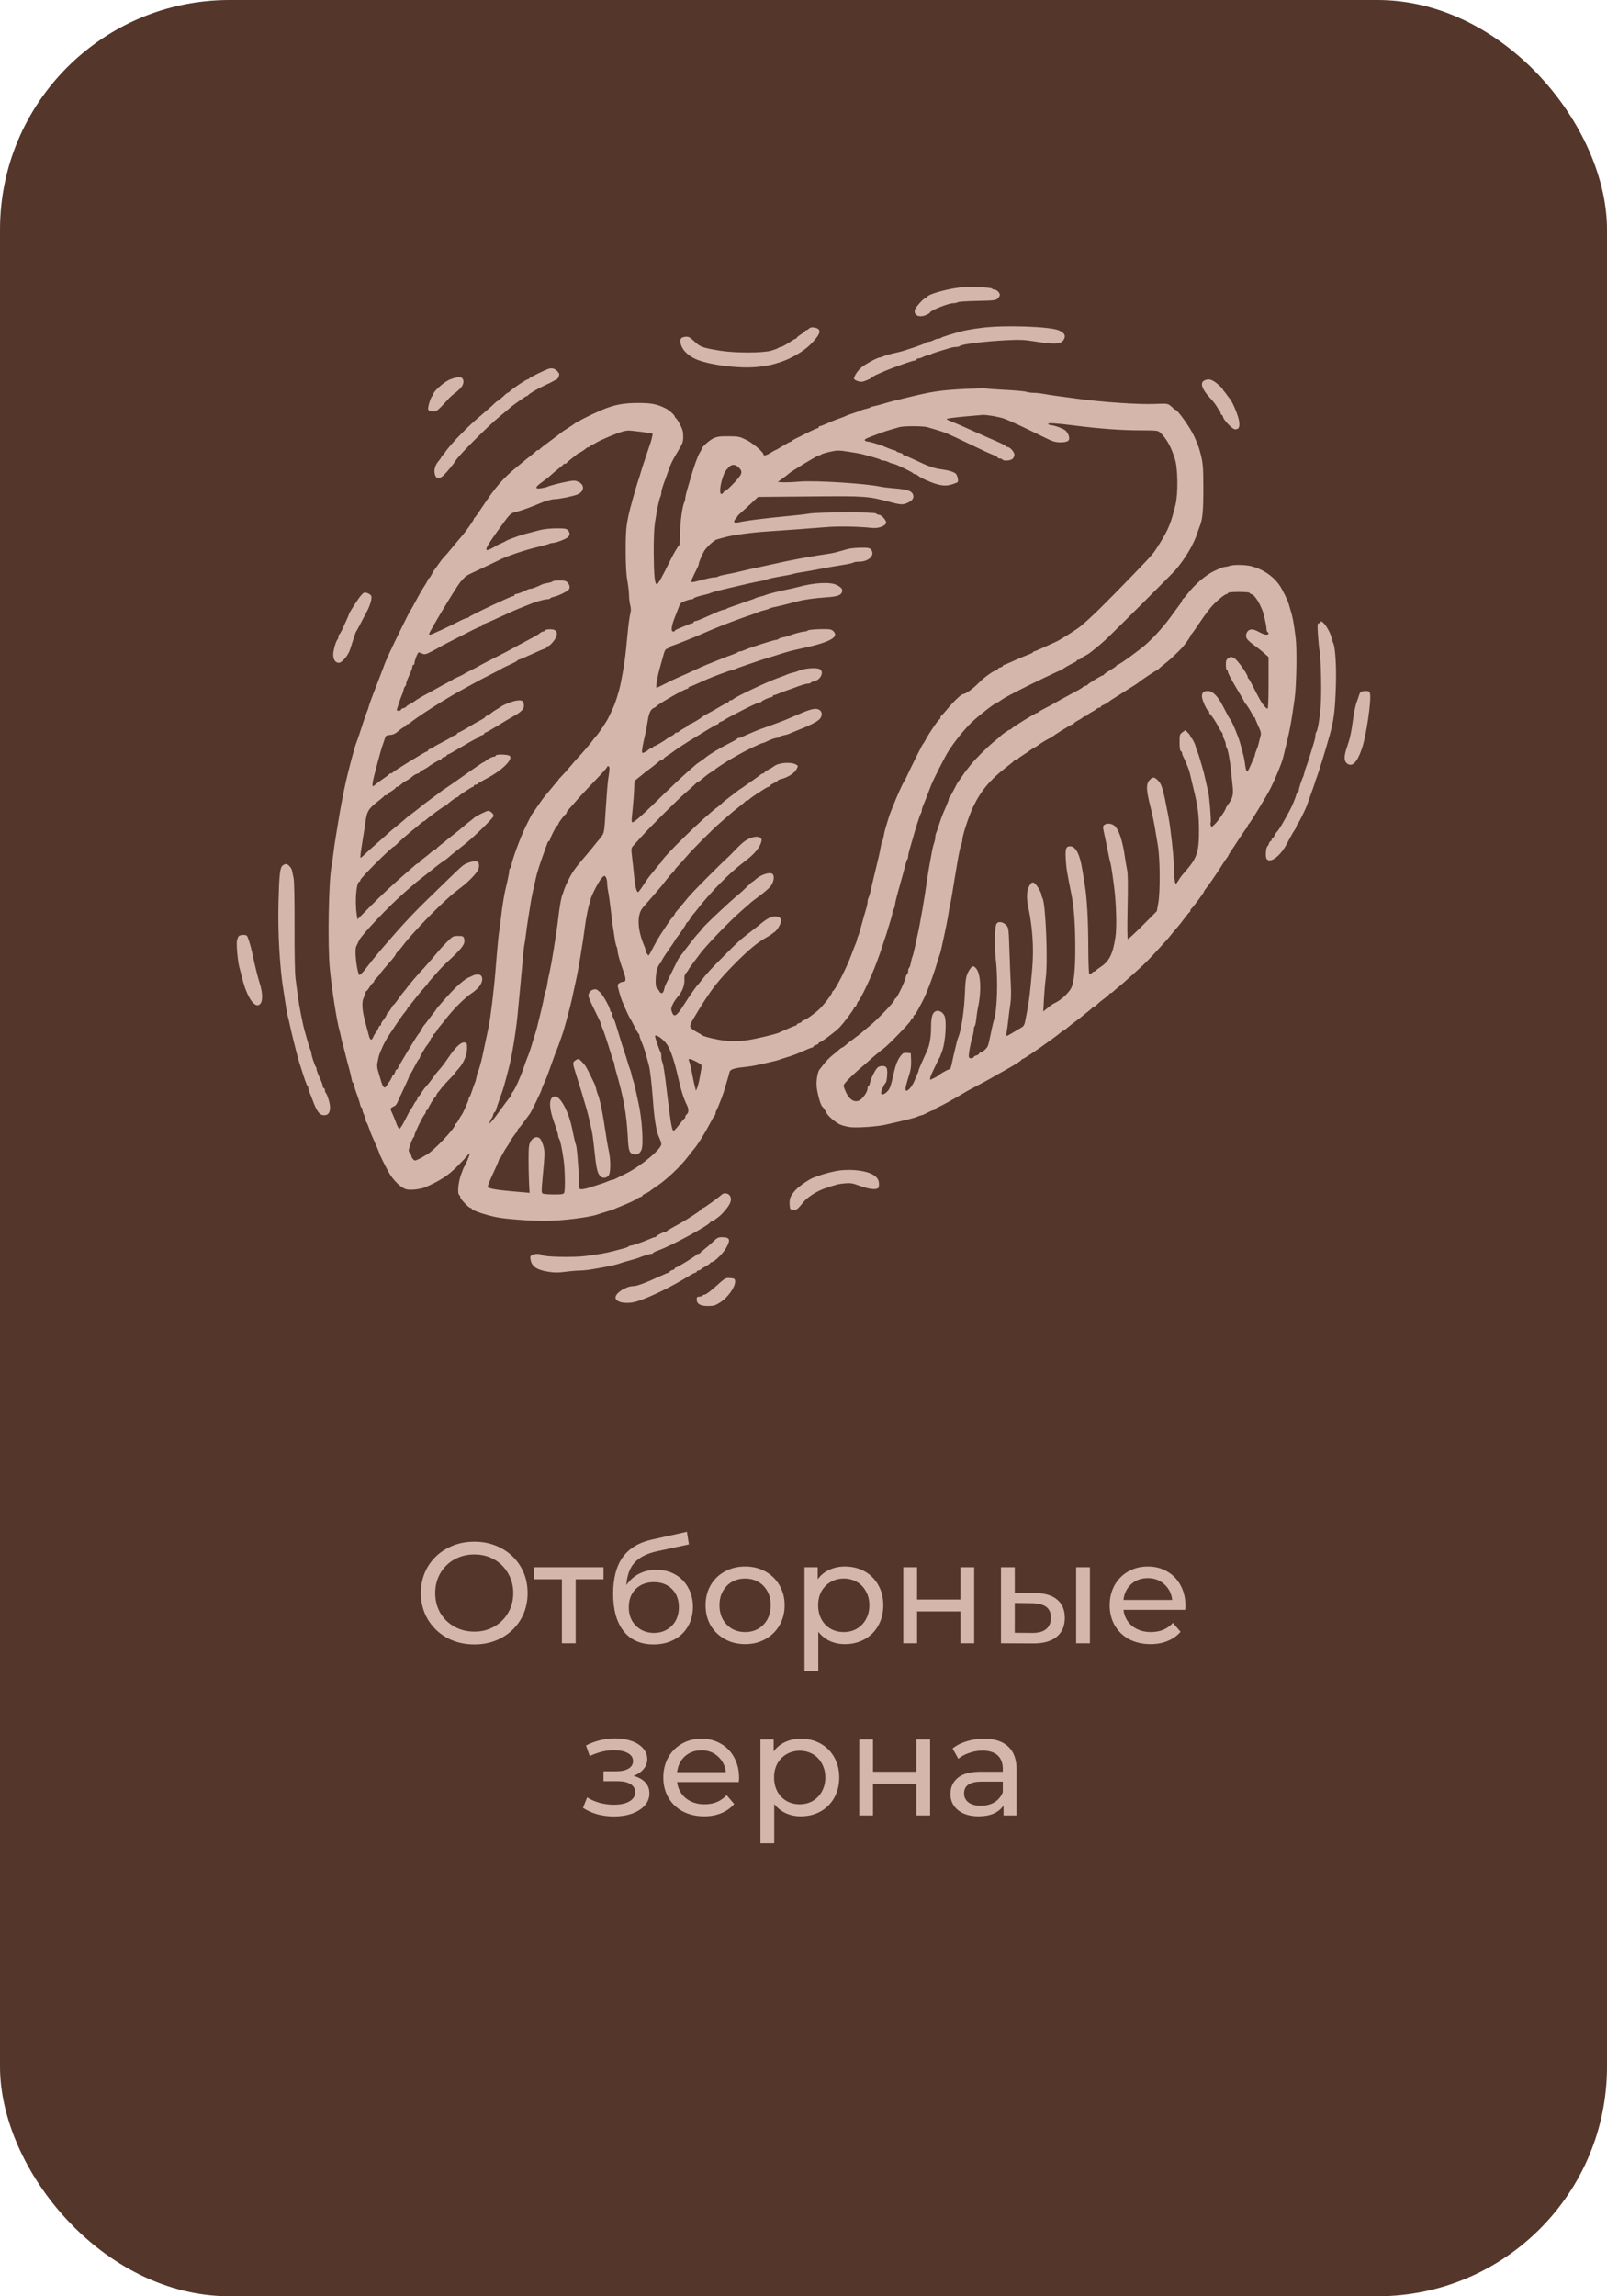 <svg width="224" height="320" viewBox="0 0 224 320" fill="none" xmlns="http://www.w3.org/2000/svg">
<rect width="224" height="320" rx="32" fill="#54372A"/>
<g clip-path="url(#clip0_24_196613)">
<path fill-rule="evenodd" clip-rule="evenodd" d="M133.705 40.072C131.69 40.328 129.205 41.068 129.205 41.411C129.205 41.474 129.128 41.525 129.035 41.525C128.768 41.525 127.624 42.79 127.522 43.197C127.335 43.94 128.146 44.307 129.071 43.899C129.384 43.761 129.64 43.603 129.64 43.548C129.64 43.277 132.204 42.251 132.881 42.251C133.143 42.251 133.419 42.191 133.495 42.117C133.571 42.043 134.786 41.961 136.195 41.935C138.471 41.893 138.791 41.857 139.062 41.611C139.23 41.459 139.368 41.224 139.368 41.089C139.368 40.796 138.923 40.363 138.623 40.363C138.506 40.363 138.344 40.297 138.265 40.218C138.071 40.024 134.888 39.922 133.705 40.072ZM136.9 45.675C135.35 45.871 134.293 46.068 133.495 46.31C133.252 46.383 132.66 46.56 132.181 46.702C131.702 46.843 131.248 47.011 131.172 47.075C131.096 47.138 130.924 47.19 130.789 47.19C130.655 47.19 130.357 47.288 130.129 47.407C129.9 47.527 129.609 47.625 129.483 47.625C129.356 47.626 129.208 47.671 129.154 47.726C128.976 47.903 126.135 48.88 125.212 49.082C124.21 49.3 123.334 49.544 123.073 49.677C122.934 49.748 122.753 49.805 122.67 49.805C122.327 49.805 120.526 50.784 120.02 51.246C119.489 51.729 119.042 52.432 119.042 52.781C119.042 52.875 119.278 53.025 119.567 53.114C119.992 53.244 120.209 53.23 120.692 53.039C121.022 52.909 121.325 52.766 121.365 52.721C121.468 52.602 121.98 52.288 122.236 52.185C122.355 52.137 122.743 51.968 123.096 51.81C124.2 51.317 127.209 50.241 127.487 50.241C127.633 50.241 127.753 50.176 127.753 50.096C127.753 50.016 127.867 49.95 128.007 49.95C128.146 49.949 128.448 49.851 128.677 49.732C128.906 49.612 129.203 49.515 129.337 49.515C129.472 49.515 129.644 49.457 129.72 49.387C129.796 49.317 130.348 49.116 130.947 48.94C131.546 48.765 132.225 48.56 132.457 48.487C132.688 48.413 133.051 48.352 133.262 48.352C133.474 48.352 133.709 48.293 133.785 48.221C134.062 47.957 137.326 47.559 140.529 47.4C142.074 47.322 142.827 47.356 144.086 47.559C147.135 48.05 147.975 47.986 148.33 47.232C148.571 46.721 148.349 46.362 147.591 46.037C146.326 45.495 140.015 45.281 136.9 45.675ZM112.761 45.795C112.634 45.923 112.459 46.028 112.373 46.028C112.288 46.028 112.216 46.077 112.214 46.137C112.212 46.197 111.95 46.406 111.633 46.602C111.316 46.798 111.056 47.011 111.056 47.074C111.056 47.138 110.998 47.19 110.928 47.19C110.857 47.19 110.408 47.452 109.929 47.771C109.451 48.091 108.967 48.352 108.853 48.352C108.739 48.352 108.584 48.411 108.508 48.482C108.432 48.553 107.978 48.725 107.499 48.865C106.33 49.205 102.423 49.209 100.375 48.871C97.909 48.465 97.629 48.365 96.806 47.592C96.161 46.986 95.981 46.891 95.548 46.929C94.876 46.987 94.694 47.296 94.91 48.012C95.142 48.783 95.837 49.491 96.835 49.976C98.624 50.844 103.121 51.421 105.725 51.116C107.17 50.946 107.522 50.87 108.878 50.427C110.249 49.98 111.987 48.965 112.871 48.096C114.445 46.55 114.63 45.828 113.502 45.645C113.144 45.587 112.926 45.631 112.761 45.795ZM76.574 51.364C76.127 51.469 73.822 52.593 73.767 52.732C73.741 52.8 73.652 52.856 73.569 52.856C73.385 52.856 71.611 54.03 71.172 54.443C70.996 54.609 70.812 54.744 70.763 54.744C70.714 54.744 70.589 54.826 70.486 54.926C70.036 55.363 69.383 55.907 69.309 55.907C69.265 55.907 69.085 56.054 68.909 56.234C68.733 56.414 68.132 56.954 67.573 57.433C65.887 58.878 65.611 59.131 64.465 60.276C63.32 61.419 62.356 62.523 61.986 63.116C61.867 63.306 61.721 63.461 61.659 63.461C61.598 63.461 61.547 63.533 61.547 63.623C61.547 63.712 61.355 64.005 61.119 64.273C60.63 64.831 60.44 65.582 60.637 66.176C60.844 66.802 61.313 66.783 61.953 66.122C62.497 65.559 63.256 64.62 63.489 64.22C63.927 63.469 68.055 59.33 69.678 58.014C70.357 57.463 70.945 56.971 70.985 56.919C71.145 56.712 73.302 55.18 73.433 55.18C73.51 55.18 73.596 55.129 73.622 55.066C73.696 54.892 75.013 54.119 75.994 53.675C76.473 53.458 76.963 53.216 77.082 53.137C77.202 53.057 77.409 52.956 77.541 52.911C77.743 52.842 77.944 52.453 77.952 52.115C77.953 52.068 77.839 51.897 77.7 51.737C77.408 51.402 76.994 51.264 76.574 51.364ZM62.734 52.878C61.925 53.189 60.386 54.557 60.386 54.965C60.386 55.084 60.334 55.18 60.271 55.18C60.103 55.18 59.62 56.68 59.682 57.008C59.721 57.212 59.879 57.298 60.267 57.331C60.729 57.37 60.883 57.292 61.428 56.748C61.773 56.403 62.219 55.926 62.419 55.687C62.618 55.448 63.028 55.069 63.329 54.843C64.236 54.166 64.597 53.698 64.597 53.2C64.597 52.48 64.026 52.381 62.734 52.878ZM167.861 53.033C167.235 53.335 167.536 54.255 168.642 55.426C169.005 55.81 169.41 56.319 169.543 56.558C169.676 56.796 169.866 57.078 169.966 57.185C170.066 57.292 170.147 57.473 170.147 57.587C170.147 57.702 170.206 57.795 170.277 57.795C170.348 57.795 170.446 57.952 170.494 58.144C170.609 58.604 171.807 59.829 172.138 59.827C172.678 59.822 172.802 59.605 172.733 58.791C172.671 58.07 171.806 55.965 171.391 55.525C171.306 55.435 171.138 55.214 171.018 55.035C170.899 54.855 170.719 54.623 170.619 54.519C170.519 54.415 170.438 54.297 170.438 54.257C170.438 54.117 169.598 53.36 169.164 53.11C168.667 52.823 168.336 52.804 167.861 53.033ZM134.794 54.184C130.994 54.372 129.96 54.53 125.793 55.562C125.314 55.68 124.693 55.834 124.413 55.903C124.134 55.972 123.546 56.138 123.107 56.272C122.668 56.406 122.112 56.55 121.873 56.592C121.633 56.635 121.372 56.719 121.292 56.779C121.212 56.84 120.918 56.938 120.639 56.996C120.359 57.054 120.065 57.146 119.985 57.2C119.905 57.254 119.448 57.422 118.969 57.573C118.49 57.724 118.032 57.89 117.953 57.942C117.873 57.993 117.481 58.15 117.082 58.29C116.682 58.429 116.225 58.601 116.065 58.67C115.906 58.739 115.468 58.93 115.093 59.094C114.718 59.259 114.343 59.393 114.258 59.393C114.174 59.393 114.105 59.458 114.105 59.538C114.105 59.618 114.036 59.684 113.952 59.684C113.82 59.684 112.81 60.154 111.855 60.66C111.695 60.744 111.303 60.935 110.984 61.084C110.664 61.233 110.381 61.403 110.355 61.463C110.328 61.523 110.247 61.572 110.176 61.572C110.104 61.572 109.618 61.834 109.096 62.153C108.574 62.473 108.115 62.734 108.075 62.734C108.034 62.734 107.743 62.898 107.427 63.097C106.834 63.471 106.41 63.565 106.41 63.322C106.41 62.998 104.933 61.744 104.022 61.296C103.106 60.845 102.927 60.808 101.558 60.797C100.344 60.788 99.967 60.84 99.435 61.09C98.877 61.354 97.844 62.278 97.844 62.515C97.844 62.559 97.696 62.838 97.514 63.136C97.221 63.618 96.73 65.005 96.165 66.947C96.061 67.306 95.873 67.951 95.748 68.38C95.624 68.808 95.521 69.283 95.521 69.435C95.521 69.587 95.464 69.825 95.394 69.963C95.11 70.525 94.795 72.819 94.795 74.326C94.795 75.208 94.74 75.951 94.672 75.978C94.568 76.019 93.856 77.219 93.481 77.987C92.265 80.476 91.695 81.481 91.532 81.427C91.26 81.336 91.142 80.094 91.121 77.116C91.108 75.346 91.174 73.637 91.283 72.903C91.535 71.21 91.882 69.54 92.046 69.237C92.121 69.098 92.182 68.839 92.182 68.661C92.182 68.376 92.401 67.646 92.763 66.729C92.826 66.569 92.988 66.112 93.124 65.712C93.491 64.632 93.726 64.149 94.515 62.849C95.155 61.794 95.231 61.58 95.231 60.825C95.231 60.157 95.137 59.806 94.779 59.142C94.531 58.681 94.27 58.282 94.199 58.255C94.128 58.228 94.069 58.149 94.069 58.078C94.069 57.861 93.285 57.154 92.756 56.895C91.555 56.306 90.825 56.163 88.988 56.158C86.883 56.152 85.56 56.412 83.761 57.185C82.313 57.808 80.193 58.887 79.986 59.107C79.946 59.15 79.554 59.409 79.115 59.684C78.676 59.958 78.284 60.223 78.244 60.272C78.204 60.322 77.518 60.841 76.72 61.427C75.921 62.013 75.246 62.547 75.219 62.613C75.193 62.68 75.084 62.734 74.977 62.734C74.871 62.734 74.762 62.784 74.735 62.844C74.709 62.905 74.393 63.181 74.034 63.458C73.674 63.735 73.348 63.996 73.308 64.038C73.268 64.08 72.75 64.507 72.157 64.986C70.127 66.627 69.055 67.865 67.126 70.797C66.653 71.516 66.217 72.126 66.157 72.152C66.097 72.179 66.048 72.258 66.048 72.327C66.048 72.491 64.886 74.136 64.307 74.791C64.06 75.071 63.485 75.756 63.029 76.314C62.574 76.872 62.066 77.46 61.902 77.621C61.738 77.783 61.379 78.242 61.104 78.641C60.829 79.041 60.571 79.4 60.53 79.44C60.489 79.48 60.327 79.758 60.17 80.058C60.013 80.357 59.842 80.602 59.789 80.602C59.737 80.602 59.656 80.717 59.609 80.856C59.527 81.099 59.464 81.209 58.916 82.054C58.787 82.254 58.487 82.778 58.249 83.217C57.369 84.845 57.263 85.034 57.187 85.105C57.091 85.197 54.913 89.62 54.29 90.989C53.764 92.146 53.663 92.386 53.41 93.095C53.31 93.375 53.148 93.8 53.049 94.04C52.951 94.279 52.788 94.704 52.686 94.984C52.585 95.263 52.423 95.688 52.326 95.928C51.936 96.89 51.385 98.412 51.385 98.525C51.385 98.59 51.294 98.85 51.184 99.102C51.074 99.354 50.85 99.985 50.686 100.504C50.32 101.665 49.788 103.237 49.629 103.627C49.432 104.111 48.62 107.138 48.245 108.784C47.878 110.398 47.394 112.923 47.173 114.377C47.101 114.857 46.939 115.837 46.813 116.556C46.688 117.275 46.523 118.419 46.447 119.099C46.37 119.778 46.271 120.486 46.227 120.673C45.812 122.414 45.648 131.733 45.974 135.005C46.272 137.995 46.941 142.269 47.316 143.576C47.384 143.816 47.484 144.241 47.537 144.521C47.59 144.8 47.692 145.225 47.764 145.465C47.837 145.705 48.023 146.424 48.179 147.063C48.336 147.702 48.567 148.584 48.694 149.024C48.82 149.463 48.964 150.068 49.012 150.368C49.06 150.667 49.156 150.912 49.226 150.912C49.295 150.912 49.352 151.034 49.352 151.182C49.352 151.33 49.522 151.902 49.731 152.453C49.939 153.004 50.143 153.635 50.183 153.856C50.224 154.077 50.314 154.293 50.385 154.337C50.456 154.38 50.514 154.527 50.514 154.662C50.515 154.797 50.613 155.095 50.732 155.323C50.851 155.552 50.949 155.85 50.949 155.984C50.949 156.119 51.004 156.291 51.07 156.367C51.137 156.443 51.305 156.832 51.444 157.232C51.726 158.04 51.762 158.127 52.392 159.53C52.636 160.075 52.836 160.558 52.836 160.604C52.836 160.782 53.908 162.934 54.34 163.623C54.995 164.668 55.952 165.552 56.623 165.733C57.228 165.896 58.656 165.73 59.37 165.414C61.38 164.524 62.484 163.799 63.736 162.545C64.34 161.94 64.977 161.256 65.151 161.025C65.325 160.795 65.468 160.685 65.468 160.781C65.468 160.991 64.867 162.432 64.737 162.534C64.686 162.574 64.47 163.101 64.257 163.706C63.862 164.83 63.731 166.353 64.016 166.529C64.096 166.578 64.161 166.718 64.161 166.839C64.161 167.09 65.362 168.345 65.601 168.345C65.687 168.345 65.758 168.394 65.758 168.454C65.76 168.671 67.72 169.336 69.242 169.636C70.583 169.9 74.145 170.162 76.139 170.142C78.424 170.12 82.214 169.641 83.324 169.234C83.525 169.161 84.081 168.986 84.56 168.845C85.039 168.704 85.529 168.539 85.649 168.479C85.768 168.419 86.226 168.227 86.665 168.053C87.638 167.667 88.744 167.142 88.843 167.021C88.883 166.971 89.062 166.885 89.242 166.829C89.422 166.773 89.569 166.674 89.569 166.609C89.569 166.543 89.683 166.452 89.823 166.405C90.07 166.322 90.584 166.022 90.73 165.875C90.77 165.835 91.169 165.556 91.618 165.254C92.946 164.359 94.853 162.55 95.85 161.238C96.188 160.793 96.578 160.303 96.716 160.15C97.179 159.636 98.229 157.968 98.874 156.723C99.226 156.044 99.563 155.467 99.623 155.44C99.683 155.413 99.732 155.298 99.732 155.184C99.732 155.069 99.794 154.862 99.87 154.724C100.01 154.467 100.241 153.916 100.642 152.874C100.765 152.554 100.975 151.9 101.109 151.421C101.243 150.941 101.407 150.386 101.474 150.186C101.541 149.986 101.633 149.649 101.68 149.435C101.772 149.01 102.26 148.85 104.015 148.667C104.494 148.617 105.114 148.52 105.394 148.451C105.673 148.382 106.425 148.214 107.064 148.078C107.702 147.941 108.356 147.778 108.515 147.714C108.675 147.65 109.165 147.491 109.604 147.361C110.479 147.103 111.16 146.842 112.331 146.317C112.752 146.128 113.16 145.973 113.238 145.973C113.316 145.973 113.379 145.915 113.379 145.844C113.379 145.773 113.543 145.673 113.742 145.623C113.942 145.573 114.105 145.468 114.105 145.389C114.105 145.311 114.174 145.247 114.258 145.247C114.46 145.247 116.377 143.824 116.955 143.246C117.554 142.646 119.042 140.663 119.042 140.464C119.042 140.378 119.103 140.308 119.177 140.308C119.251 140.308 119.358 140.161 119.414 139.981C119.47 139.801 119.556 139.621 119.606 139.581C119.935 139.314 121.472 136.078 122.16 134.206C122.38 133.607 122.609 132.986 122.669 132.826C122.728 132.667 122.889 132.176 123.027 131.737C123.164 131.297 123.327 130.807 123.389 130.647C123.451 130.488 123.607 129.997 123.736 129.558C123.865 129.118 124.071 128.446 124.192 128.064C124.314 127.681 124.413 127.244 124.413 127.092C124.413 126.94 124.472 126.779 124.543 126.735C124.615 126.69 124.707 126.409 124.748 126.109C124.819 125.59 124.941 125.104 125.506 123.093C125.914 121.641 126.025 121.234 126.203 120.527C126.297 120.154 126.423 119.8 126.483 119.74C126.542 119.68 126.591 119.49 126.591 119.318C126.591 119.146 126.682 118.716 126.792 118.362C126.902 118.008 127.064 117.457 127.151 117.137C127.583 115.553 128.241 113.49 128.353 113.368C128.422 113.292 128.479 113.114 128.479 112.973C128.479 112.832 128.586 112.469 128.717 112.167C128.847 111.865 129.003 111.486 129.062 111.327C129.18 111.008 129.509 110.151 129.81 109.379C130.106 108.621 131.715 105.452 132.178 104.717C133.009 103.398 134.36 101.713 135.397 100.7C136.322 99.799 138.784 97.889 139.022 97.889C139.068 97.889 139.31 97.742 139.56 97.562C139.811 97.382 140.349 97.066 140.756 96.859C141.163 96.651 141.687 96.38 141.92 96.255C143.129 95.608 147.756 93.386 147.894 93.386C147.983 93.386 148.076 93.337 148.103 93.277C148.149 93.174 149.071 92.641 149.784 92.305C149.963 92.22 150.11 92.102 150.11 92.042C150.111 91.982 150.205 91.933 150.319 91.933C150.433 91.933 150.613 91.848 150.718 91.743C150.824 91.639 151.008 91.509 151.128 91.454C151.382 91.337 151.894 91.021 151.999 90.916C152.039 90.876 152.366 90.616 152.725 90.337C153.084 90.059 153.694 89.536 154.079 89.175C155.334 88.002 163.398 79.963 163.844 79.44C165.224 77.823 166.356 75.919 166.883 74.328C167.023 73.904 167.192 73.426 167.258 73.266C167.62 72.392 167.734 71.163 167.735 68.109C167.735 64.992 167.676 64.362 167.231 62.807C167.057 62.196 167.015 62.086 166.51 60.918C165.967 59.663 164.126 57.069 163.778 57.069C163.701 57.069 163.616 57.018 163.59 56.957C163.563 56.896 163.357 56.703 163.132 56.529C162.75 56.233 162.613 56.218 161.027 56.292C158.83 56.395 153.571 56.038 150.039 55.546C149.081 55.412 147.864 55.247 147.336 55.18C146.807 55.112 145.995 54.986 145.531 54.901C145.066 54.815 144.414 54.744 144.081 54.744C143.749 54.744 143.287 54.679 143.055 54.6C142.824 54.521 141.524 54.4 140.166 54.331C138.809 54.263 137.6 54.174 137.48 54.135C137.36 54.095 136.152 54.118 134.794 54.184ZM134.322 58.057C133.025 58.177 131.963 58.322 131.963 58.38C131.963 58.438 132.175 58.57 132.435 58.672C133.332 59.025 134.223 59.412 136.101 60.264C136.66 60.518 137.346 60.823 137.625 60.942C139.473 61.727 140.155 62.056 140.215 62.189C140.241 62.249 140.353 62.298 140.462 62.298C140.781 62.298 141.4 63.007 141.4 63.372C141.4 63.556 141.281 63.814 141.135 63.946C140.845 64.209 139.875 64.275 139.731 64.041C139.681 63.962 139.514 63.896 139.359 63.896C139.204 63.896 139.077 63.843 139.077 63.779C139.077 63.714 138.8 63.547 138.46 63.406C137.606 63.052 136.963 62.755 134.867 61.745C132.297 60.506 131.573 60.198 130.584 59.919C130.105 59.784 129.512 59.611 129.267 59.533C128.703 59.356 125.959 59.35 125.367 59.525C125.122 59.597 124.53 59.769 124.05 59.907C123.571 60.045 122.983 60.237 122.744 60.335C122.504 60.432 122.08 60.595 121.8 60.697C120.738 61.085 120.494 61.212 120.541 61.353C120.567 61.434 120.747 61.517 120.94 61.538C121.48 61.597 122.804 62.014 123.655 62.393C124.077 62.581 124.514 62.734 124.627 62.734C124.74 62.734 124.869 62.794 124.915 62.868C124.96 62.942 125.193 63.045 125.431 63.098C125.67 63.15 125.865 63.253 125.865 63.327C125.865 63.4 125.94 63.461 126.032 63.461C126.123 63.461 126.662 63.681 127.229 63.951C129.492 65.026 130.152 65.263 131.31 65.415C132.233 65.536 132.99 65.774 133.238 66.023C133.345 66.13 133.469 66.439 133.512 66.708C133.59 67.186 133.573 67.206 132.897 67.436C132.03 67.732 131.505 67.734 130.501 67.449C129.653 67.207 128.238 66.553 127.924 66.257C127.819 66.157 127.644 66.075 127.537 66.075C127.429 66.075 127.32 66.025 127.293 65.965C127.225 65.809 124.766 64.623 124.511 64.623C124.396 64.623 124.114 64.525 123.886 64.406C123.657 64.286 123.336 64.188 123.172 64.188C123.008 64.187 122.812 64.132 122.737 64.066C122.661 64 122.174 63.832 121.655 63.694C121.136 63.555 120.515 63.385 120.276 63.315C120.036 63.246 119.15 63.083 118.307 62.953C116.885 62.735 116.695 62.736 115.694 62.96C115.099 63.092 114.551 63.259 114.475 63.331C114.399 63.402 114.251 63.461 114.144 63.461C113.943 63.461 110.251 65.706 109.926 66.026C109.824 66.127 109.44 66.424 109.073 66.687L108.407 67.165L109.124 67.208C109.518 67.231 110.555 67.189 111.428 67.114C113.602 66.928 120.676 67.371 122.748 67.824C123.069 67.894 123.886 67.993 124.562 68.045C126.671 68.204 127.301 68.472 127.313 69.212C127.318 69.552 127.012 69.855 126.403 70.115C125.842 70.354 125.497 70.334 124.178 69.987C120.905 69.124 120.769 69.114 112.837 69.184L105.662 69.248L104.686 70.168C104.149 70.673 103.501 71.263 103.245 71.477C102.99 71.692 102.781 71.909 102.781 71.96C102.781 72.011 102.683 72.15 102.563 72.27C102.201 72.632 102.285 72.949 102.715 72.841C103.737 72.585 106.669 72.207 110.04 71.896C111.038 71.804 112.252 71.662 112.737 71.579C114.09 71.349 121.883 71.332 122.111 71.559C122.212 71.659 122.399 71.741 122.528 71.741C122.869 71.741 123.578 72.537 123.518 72.852C123.429 73.315 122.451 73.666 121.523 73.568C119.506 73.356 116.917 73.316 115.049 73.466C112.51 73.671 109.194 73.915 106.918 74.065C104.72 74.209 102.075 74.571 101.038 74.868C100.599 74.995 100.097 75.134 99.922 75.178C99.508 75.282 98.385 76.34 98.096 76.898C97.733 77.599 97.409 78.382 97.409 78.556C97.409 78.645 97.352 78.831 97.283 78.97C96.429 80.685 96.278 81.04 96.376 81.1C96.438 81.139 96.713 81.112 96.986 81.04C98.721 80.582 99.284 80.457 99.608 80.457C99.809 80.457 100.022 80.409 100.081 80.35C100.14 80.291 100.624 80.162 101.157 80.063C101.691 79.964 102.389 79.82 102.708 79.742C103.739 79.491 105.304 79.138 105.975 79.004C106.334 78.933 107.085 78.769 107.644 78.64C108.855 78.361 110.417 78.036 111.419 77.853C112.934 77.577 114.926 77.245 115.484 77.174C116.024 77.107 116.538 76.98 118.142 76.518C118.485 76.419 119.315 76.333 119.986 76.327C121.042 76.318 121.236 76.356 121.43 76.607C122.012 77.365 121.103 78.271 119.755 78.276C119.389 78.277 119.042 78.327 118.982 78.387C118.923 78.447 118.374 78.58 117.761 78.682C117.147 78.784 116.287 78.928 115.847 79.001C115.408 79.075 114.526 79.238 113.887 79.363C113.249 79.489 112.301 79.656 111.782 79.735C111.263 79.814 110.74 79.917 110.621 79.964C110.501 80.01 110.076 80.105 109.677 80.173C107.975 80.466 107.191 80.628 106.918 80.745C106.759 80.814 106.399 80.908 106.12 80.954C105.368 81.079 103.646 81.465 101.184 82.058C100.904 82.126 100.381 82.252 100.022 82.338C99.663 82.425 99.238 82.555 99.078 82.628C98.919 82.7 98.625 82.795 98.425 82.838C97.439 83.053 96.683 83.294 96.683 83.395C96.683 83.457 96.568 83.507 96.429 83.507C96.289 83.506 95.874 83.614 95.507 83.746C94.957 83.943 94.806 84.078 94.655 84.509C94.554 84.797 94.388 85.229 94.286 85.469C93.591 87.106 93.436 88.011 93.852 88.011C93.971 88.011 94.07 87.962 94.07 87.902C94.07 87.842 94.38 87.672 94.76 87.523C95.138 87.375 95.654 87.163 95.906 87.051C96.158 86.94 96.436 86.849 96.523 86.849C96.611 86.849 96.683 86.783 96.683 86.704C96.683 86.624 96.779 86.558 96.897 86.558C97.014 86.558 97.488 86.39 97.949 86.184C98.41 85.978 98.984 85.724 99.224 85.619C99.463 85.514 99.898 85.322 100.189 85.194C100.481 85.066 100.811 84.96 100.922 84.96C101.034 84.96 101.188 84.908 101.263 84.844C101.339 84.781 101.761 84.612 102.2 84.469C102.639 84.326 103.129 84.155 103.289 84.089C103.448 84.022 103.938 83.851 104.378 83.708C104.817 83.565 105.242 83.403 105.321 83.349C105.401 83.295 105.693 83.202 105.97 83.143C106.247 83.083 106.573 82.986 106.696 82.925C106.983 82.784 108.804 82.328 110.113 82.07C110.432 82.007 110.955 81.884 111.274 81.797C113.498 81.193 115.685 81.074 116.59 81.507C117.265 81.832 117.492 82.113 117.374 82.484C117.22 82.968 116.73 83.139 115.194 83.241C113.616 83.347 112.092 83.557 111.237 83.789C110.048 84.11 108.201 84.562 107.79 84.632C107.55 84.673 107.289 84.756 107.209 84.817C107.129 84.877 106.837 84.975 106.56 85.035C106.283 85.094 105.957 85.194 105.834 85.256C105.712 85.319 105.285 85.48 104.886 85.615C103.246 86.167 100.899 87.043 99.659 87.568C99.499 87.636 99.107 87.8 98.788 87.933C98.469 88.067 98.076 88.235 97.917 88.308C97.062 88.697 93.951 89.938 93.67 90.003C93.49 90.045 93.344 90.129 93.344 90.191C93.344 90.253 93.197 90.341 93.017 90.386C92.755 90.451 92.638 90.665 92.429 91.455C92.286 91.998 92.107 92.641 92.031 92.885C91.692 93.977 91.364 95.856 91.512 95.856C91.56 95.856 92.073 95.61 92.653 95.31C93.232 95.01 94.066 94.611 94.505 94.424C95.331 94.071 96.177 93.687 97.554 93.042C97.993 92.836 98.875 92.468 99.514 92.223C100.153 91.979 100.806 91.721 100.966 91.65C101.125 91.578 101.583 91.406 101.982 91.267C102.381 91.127 102.77 90.959 102.846 90.892C102.922 90.826 103.075 90.771 103.187 90.771C103.299 90.771 103.596 90.675 103.848 90.558C104.506 90.251 107.872 89.173 108.172 89.173C108.312 89.173 108.463 89.113 108.508 89.04C108.553 88.968 108.864 88.861 109.2 88.805C109.536 88.748 109.911 88.65 110.034 88.588C110.421 88.39 111.802 88.011 112.133 88.011C112.307 88.011 112.517 87.944 112.599 87.862C112.68 87.781 113.437 87.699 114.28 87.681C115.612 87.652 115.853 87.684 116.121 87.924C117.074 88.782 115.696 89.524 111.492 90.418C110.973 90.528 110.319 90.683 110.04 90.762C109.335 90.961 108.269 91.287 108.007 91.383C107.888 91.427 107.398 91.578 106.918 91.718C106.439 91.859 105.917 92.025 105.757 92.087C105.597 92.149 104.846 92.406 104.087 92.657C103.329 92.908 102.595 93.175 102.456 93.25C102.317 93.325 102.118 93.386 102.012 93.386C101.84 93.386 99.221 94.356 98.498 94.687C97.043 95.354 96.205 95.71 96.092 95.71C96.018 95.71 95.957 95.776 95.957 95.856C95.957 95.935 95.868 96.001 95.76 96.001C95.421 96.001 91.703 98.13 91.456 98.466C91.416 98.52 91.273 98.605 91.138 98.655C90.728 98.806 90.44 99.397 90.301 100.374C90.229 100.885 90.064 101.761 89.936 102.32C89.564 103.936 89.428 104.752 89.508 104.881C89.584 105.005 90.058 104.784 90.408 104.463C90.517 104.363 90.699 104.281 90.813 104.281C90.927 104.281 91.02 104.216 91.02 104.136C91.02 104.056 91.096 103.991 91.189 103.991C91.341 103.991 92.728 103.172 92.908 102.977C92.948 102.934 93.226 102.77 93.525 102.612C93.825 102.455 94.069 102.276 94.069 102.214C94.069 102.153 94.163 102.102 94.277 102.102C94.391 102.102 94.571 102.02 94.676 101.92C94.781 101.82 95.113 101.609 95.412 101.451C95.712 101.293 95.957 101.114 95.957 101.052C95.957 100.99 96.033 100.94 96.126 100.94C96.276 100.94 97.659 100.125 97.844 99.928C97.884 99.885 98.047 99.779 98.207 99.692C99.275 99.109 100.303 98.529 100.675 98.299C100.915 98.151 101.225 97.991 101.365 97.943C101.505 97.895 101.619 97.798 101.619 97.727C101.619 97.656 101.712 97.599 101.827 97.599C101.941 97.599 102.122 97.517 102.229 97.417C102.609 97.062 106.924 95.025 108.443 94.483C109.042 94.269 109.632 94.041 109.754 93.976C109.877 93.912 110.201 93.809 110.476 93.749C110.75 93.689 111.074 93.59 111.197 93.53C111.983 93.142 113.759 92.978 114.26 93.246C114.923 93.601 114.395 94.756 113.485 94.94C113.264 94.985 113.048 95.078 113.005 95.148C112.962 95.217 112.786 95.274 112.613 95.274C112.338 95.274 111.602 95.497 110.693 95.856C110.534 95.918 110.076 96.081 109.677 96.217C109.278 96.353 108.745 96.556 108.494 96.668C108.242 96.78 107.964 96.872 107.877 96.872C107.789 96.872 107.717 96.938 107.717 97.018C107.717 97.097 107.621 97.163 107.504 97.163C107.242 97.163 106.21 97.631 106.144 97.78C106.117 97.84 106.009 97.889 105.902 97.889C105.714 97.889 104.837 98.281 103.507 98.961C101.969 99.747 100.961 100.292 100.893 100.376C100.853 100.425 100.674 100.511 100.494 100.567C100.314 100.623 100.167 100.73 100.167 100.804C100.167 100.879 100.097 100.94 100.011 100.94C99.925 100.94 99.191 101.348 98.381 101.848C97.571 102.347 96.796 102.821 96.659 102.901C96.007 103.281 94.125 104.503 93.986 104.638C93.9 104.721 93.524 104.982 93.151 105.218C92.778 105.454 92.472 105.699 92.472 105.763C92.472 105.827 92.39 105.879 92.289 105.879C92.189 105.879 91.944 106.026 91.745 106.206C91.546 106.386 90.991 106.827 90.512 107.186C90.033 107.545 89.609 107.876 89.569 107.92C89.529 107.965 89.251 108.185 88.952 108.41C88.444 108.791 88.407 108.871 88.407 109.575C88.407 110.233 88.245 112.316 88.058 114.05C88.023 114.372 88.062 114.595 88.152 114.595C88.384 114.595 89.403 113.721 91.055 112.104C93.283 109.924 95.087 108.218 96.026 107.404C96.487 107.005 96.937 106.612 97.027 106.531C97.117 106.45 97.376 106.265 97.601 106.121C97.827 105.976 98.156 105.732 98.332 105.579C98.798 105.173 100.519 104.141 101.692 103.562C102.251 103.287 102.73 103.009 102.756 102.945C102.783 102.881 102.898 102.828 103.012 102.828C103.127 102.828 103.334 102.765 103.472 102.688C103.611 102.611 104.051 102.411 104.45 102.244C104.85 102.077 105.307 101.884 105.467 101.815C105.626 101.746 106.247 101.516 106.846 101.304C107.445 101.092 108.196 100.817 108.515 100.694C108.835 100.57 109.227 100.42 109.387 100.36C109.546 100.3 110.383 99.943 111.245 99.568C113.051 98.782 113.682 98.641 114.186 98.91C114.619 99.142 114.661 99.74 114.275 100.185C113.941 100.571 112.767 101.162 110.911 101.879C110.552 102.018 110.151 102.186 110.022 102.252C109.892 102.318 109.548 102.417 109.258 102.472C108.967 102.526 108.694 102.629 108.651 102.7C108.607 102.77 108.446 102.828 108.294 102.828C108.044 102.828 107.333 103.09 106.666 103.427C106.528 103.497 106.349 103.555 106.27 103.555C106.103 103.555 103.682 104.731 102.926 105.179C102.646 105.344 102.222 105.589 101.982 105.722C101.379 106.057 99.82 107.069 99.732 107.182C99.692 107.233 99.43 107.416 99.151 107.588C98.708 107.861 98.466 108.047 97.596 108.782C97.5 108.863 97.377 108.93 97.323 108.93C97.268 108.93 97.084 109.077 96.913 109.257C96.741 109.436 96.146 109.973 95.59 110.449C94.472 111.406 90.701 115.159 89.377 116.633C88.912 117.15 88.402 117.717 88.243 117.893C87.971 118.195 87.964 118.293 88.12 119.564C88.211 120.307 88.339 121.503 88.404 122.222C88.521 123.521 88.733 124.336 88.948 124.32C89.01 124.315 89.348 123.863 89.698 123.315C90.049 122.767 90.474 122.164 90.642 121.975C90.81 121.786 91.174 121.339 91.451 120.982C91.727 120.625 92.005 120.311 92.068 120.285C92.131 120.258 92.182 120.184 92.182 120.119C92.182 119.643 98.312 113.668 100.081 112.42C100.248 112.302 100.516 112.072 100.675 111.908C100.835 111.745 101.358 111.323 101.837 110.97C102.316 110.618 102.741 110.292 102.781 110.247C102.821 110.202 102.964 110.099 103.1 110.019C103.385 109.851 105.816 108.133 106.078 107.914C106.174 107.833 106.321 107.768 106.404 107.768C106.487 107.768 106.555 107.717 106.555 107.655C106.555 107.593 106.801 107.417 107.1 107.263C107.399 107.109 107.744 106.901 107.866 106.801C108.512 106.271 110.268 106.135 110.984 106.56C111.269 106.729 111.27 106.74 111.004 107.238C110.723 107.763 109.747 108.375 108.894 108.563C108.646 108.618 108.442 108.706 108.441 108.76C108.44 108.813 108.179 108.982 107.861 109.135C107.542 109.287 107.281 109.467 107.281 109.534C107.281 109.601 107.2 109.656 107.1 109.655C106.906 109.655 104.483 111.253 104.402 111.436C104.375 111.496 104.266 111.545 104.16 111.545C104.053 111.545 103.945 111.596 103.918 111.658C103.891 111.721 103.478 112.076 102.998 112.448C102.519 112.819 101.923 113.307 101.673 113.532C101.423 113.757 100.838 114.268 100.373 114.668C99.322 115.571 96.524 118.374 95.719 119.329C95.388 119.722 94.882 120.285 94.594 120.58C94.305 120.876 94.069 121.157 94.069 121.205C94.069 121.252 93.92 121.435 93.737 121.611C93.555 121.787 93.179 122.225 92.903 122.585C92.256 123.424 92.053 123.673 91.559 124.233C91.125 124.724 90.141 125.857 89.602 126.486C88.752 127.48 88.832 129.547 89.808 131.831C89.916 132.083 90.006 132.377 90.009 132.485C90.011 132.593 90.104 132.801 90.215 132.947C90.408 133.202 90.425 133.198 90.596 132.875C91.552 131.073 91.875 130.514 92.455 129.659C92.824 129.115 93.191 128.563 93.271 128.432C93.351 128.301 93.563 128.027 93.743 127.824C93.922 127.621 94.069 127.405 94.069 127.344C94.069 127.283 94.184 127.113 94.323 126.966C94.463 126.819 94.783 126.443 95.034 126.131C95.284 125.818 95.74 125.269 96.046 124.909C96.63 124.224 100.315 120.515 101.186 119.736C101.464 119.487 102.048 118.908 102.484 118.449C103.508 117.371 104.015 116.992 104.79 116.725C105.566 116.458 106.232 116.66 106.15 117.137C105.994 118.043 105.218 118.994 103.722 120.11C101.707 121.613 99.069 124.292 97.118 126.815C96.919 127.073 96.686 127.355 96.602 127.441C96.518 127.527 96.324 127.809 96.171 128.069C96.019 128.329 95.843 128.541 95.78 128.541C95.718 128.541 95.666 128.606 95.666 128.686C95.666 128.809 94.678 130.264 94.215 130.823C94.135 130.919 94.069 131.03 94.069 131.069C94.069 131.108 93.645 131.74 93.126 132.474C92.607 133.208 92.182 133.898 92.182 134.007C92.182 134.117 92.129 134.206 92.065 134.206C92 134.206 91.826 134.481 91.678 134.817C91.374 135.506 91.282 137.492 91.546 137.664C91.633 137.72 91.78 137.913 91.875 138.092C92.121 138.56 92.433 138.496 92.552 137.952C92.608 137.695 92.703 137.384 92.763 137.262C94.157 134.405 94.588 133.54 94.65 133.48C94.691 133.44 95.186 132.786 95.751 132.027C96.317 131.268 97.019 130.393 97.312 130.082C97.605 129.772 97.844 129.496 97.844 129.47C97.844 129.292 101.686 125.661 102.926 124.668C103.205 124.444 103.744 123.949 104.123 123.568C104.502 123.187 104.847 122.875 104.891 122.875C104.935 122.875 105.114 122.742 105.289 122.578C106.013 121.904 107.258 121.485 107.661 121.78C108.027 122.048 107.853 123.015 107.334 123.603C107.105 123.862 106.428 124.436 105.83 124.878C105.231 125.321 104.708 125.721 104.668 125.768C104.628 125.815 104.138 126.246 103.579 126.725C101.737 128.305 98.294 131.881 97.409 133.135C97.289 133.304 96.913 133.808 96.574 134.254C96.235 134.701 95.957 135.104 95.957 135.151C95.957 135.197 95.823 135.379 95.659 135.555C95.47 135.759 95.374 136.034 95.397 136.312C95.475 137.271 95.131 138.193 94.394 139C94.212 139.2 93.933 139.63 93.775 139.956C93.535 140.449 93.514 140.627 93.647 141.009C93.946 141.868 94.328 141.629 95.401 139.912C96 138.952 97.084 137.403 97.257 137.257C97.305 137.217 97.571 136.89 97.848 136.531C98.559 135.61 98.996 135.135 100.906 133.213C102.814 131.292 103.223 130.92 104.532 129.919C105.046 129.525 105.546 129.136 105.643 129.054C106.646 128.203 107.233 127.835 107.738 127.741C108.373 127.623 108.878 127.854 108.878 128.261C108.878 128.684 108.375 129.595 108.002 129.848C107.826 129.968 107.606 130.132 107.515 130.212C107.424 130.291 107.121 130.48 106.843 130.632C105.64 131.286 104.353 132.355 102.427 134.3C100.14 136.61 99.193 137.815 97.5 140.566C96.085 142.867 96.035 142.994 96.403 143.337C96.564 143.488 96.938 143.734 97.234 143.884C97.53 144.034 97.804 144.199 97.844 144.25C97.953 144.389 98.942 144.662 100.167 144.892C101.486 145.139 102.854 145.156 104.266 144.942C105.369 144.775 108.015 144.148 108.515 143.936C108.675 143.868 109.251 143.612 109.796 143.368C110.341 143.123 110.847 142.923 110.921 142.923C110.995 142.923 111.056 142.864 111.056 142.793C111.056 142.722 111.22 142.622 111.419 142.572C111.619 142.522 111.782 142.417 111.782 142.339C111.782 142.26 111.865 142.196 111.966 142.196C112.218 142.196 113.472 141.324 114.192 140.648C114.824 140.055 115.993 138.525 115.993 138.292C115.993 138.216 116.048 138.131 116.116 138.104C116.406 137.991 117.986 134.902 118.594 133.262C118.86 132.543 119.168 131.749 119.278 131.497C119.387 131.245 119.477 130.967 119.477 130.878C119.477 130.789 119.535 130.603 119.606 130.464C119.678 130.325 119.843 129.819 119.973 129.34C120.104 128.861 120.282 128.207 120.369 127.887C120.456 127.568 120.618 127.017 120.728 126.663C120.839 126.309 120.929 125.867 120.929 125.68C120.929 125.494 120.992 125.228 121.068 125.089C121.145 124.95 121.279 124.51 121.367 124.11C121.455 123.711 121.582 123.155 121.65 122.875C121.718 122.596 121.882 121.909 122.015 121.35C122.148 120.791 122.351 119.941 122.468 119.462C122.585 118.982 122.719 118.329 122.768 118.009C122.816 117.689 122.904 117.363 122.962 117.283C123.021 117.203 123.114 116.876 123.169 116.556C123.224 116.237 123.325 115.779 123.393 115.539C123.677 114.539 124.011 113.487 124.131 113.215C124.202 113.055 124.389 112.59 124.545 112.18C124.978 111.051 125.871 109.069 126.011 108.93C126.05 108.89 126.19 108.628 126.321 108.349C127.095 106.693 128.557 103.762 128.64 103.7C128.693 103.66 128.879 103.366 129.051 103.046C129.632 101.971 130.758 100.327 130.974 100.238C131.039 100.211 131.092 100.102 131.092 99.996C131.092 99.889 131.141 99.78 131.201 99.754C131.261 99.727 131.634 99.313 132.029 98.834C132.925 97.748 134.002 96.727 134.25 96.727C134.595 96.727 135.657 95.961 136.464 95.13C137.201 94.372 138.597 93.386 138.934 93.386C139.013 93.386 139.077 93.322 139.077 93.243C139.077 93.165 139.241 93.06 139.44 93.01C139.64 92.96 139.803 92.86 139.803 92.789C139.803 92.718 139.865 92.659 139.94 92.659C140.015 92.659 140.627 92.404 141.301 92.091C141.974 91.778 142.86 91.403 143.27 91.258C143.679 91.112 144.014 90.943 144.014 90.882C144.014 90.821 144.074 90.771 144.148 90.771C144.268 90.771 144.978 90.46 147.208 89.432C147.826 89.147 150.012 87.766 150.603 87.288C151.923 86.219 154.077 84.108 158.026 80.01C160.792 77.14 160.735 77.207 161.653 75.729C162.86 73.788 163.215 72.92 163.849 70.362C164.235 68.804 164.194 65.326 163.773 63.969C163.248 62.276 162.609 61.123 161.742 60.303C161.408 59.987 161.291 59.974 158.838 59.969C156.284 59.965 153.241 59.741 149.821 59.306C147.163 58.968 145.994 58.9 146.111 59.09C146.165 59.177 146.333 59.248 146.485 59.248C146.884 59.248 148.083 59.675 148.468 59.954C148.648 60.085 148.871 60.411 148.962 60.679C149.203 61.388 148.901 61.64 147.809 61.64C147.097 61.64 146.751 61.534 145.598 60.964C142.763 59.563 140.578 58.548 139.9 58.319C139.178 58.074 137.485 57.786 136.972 57.82C136.812 57.831 135.62 57.938 134.322 58.057ZM86.883 60.11C86.161 60.287 83.726 61.301 83.147 61.666C82.849 61.854 82.539 62.008 82.457 62.008C82.376 62.008 82.309 62.073 82.309 62.153C82.309 62.233 82.216 62.298 82.102 62.298C81.988 62.298 81.805 62.38 81.696 62.48C81.46 62.697 81.013 62.989 80.712 63.124C80.592 63.178 80.462 63.259 80.422 63.305C80.382 63.35 80.055 63.614 79.696 63.891C79.337 64.168 79.021 64.445 78.994 64.508C78.968 64.571 78.859 64.623 78.752 64.623C78.646 64.623 78.537 64.672 78.51 64.733C78.484 64.793 78.168 65.07 77.808 65.348C77.449 65.625 76.985 66.017 76.777 66.218C76.569 66.419 76.031 66.845 75.582 67.165C74.548 67.901 74.501 68.181 75.434 68.041C75.805 67.985 76.214 67.886 76.342 67.82C76.639 67.667 78.057 67.303 79.219 67.082C80.001 66.932 80.191 66.942 80.634 67.152C81.518 67.572 81.463 68.468 80.529 68.891C79.999 69.13 77.926 69.561 77.286 69.564C76.894 69.566 75.944 69.834 75.268 70.134C74.262 70.58 72.684 71.154 72.001 71.322C71.097 71.544 71.175 71.464 69.287 74.1C67.556 76.516 67.388 77.004 68.479 76.449C68.779 76.296 69.057 76.137 69.097 76.095C69.137 76.053 69.464 75.891 69.823 75.736C70.183 75.58 70.509 75.419 70.549 75.377C70.624 75.298 71.198 75.069 72.219 74.712C72.779 74.516 73.364 74.354 75.302 73.86C75.812 73.73 76.801 73.629 77.566 73.629C78.698 73.629 78.965 73.674 79.165 73.895C79.481 74.244 79.469 74.594 79.132 74.884C78.823 75.148 77.448 75.663 77.05 75.663C76.906 75.663 76.675 75.72 76.536 75.79C76.397 75.86 75.794 76.03 75.195 76.168C73.156 76.639 70.582 77.511 69.413 78.127C69.207 78.235 68.004 78.806 65.468 80C64.985 80.227 64.665 80.503 64.15 81.137C63.547 81.878 59.805 88.099 59.805 88.36C59.805 88.407 59.882 88.447 59.975 88.447C60.148 88.447 62.551 87.331 64.052 86.555C64.511 86.317 64.979 86.122 65.092 86.122C65.206 86.122 65.32 86.073 65.347 86.013C65.395 85.905 66.871 85.159 68.952 84.191C70.865 83.302 71.401 83.072 71.557 83.072C71.642 83.072 71.711 83.006 71.711 82.927C71.711 82.847 71.806 82.781 71.924 82.781C72.119 82.781 72.877 82.491 73.487 82.182C73.626 82.112 73.836 82.055 73.954 82.055C74.15 82.055 74.901 81.768 75.515 81.459C75.652 81.39 76.029 81.291 76.353 81.24C76.678 81.188 76.979 81.088 77.022 81.019C77.064 80.95 77.496 80.893 77.981 80.893C78.703 80.893 78.912 80.949 79.135 81.206C79.419 81.534 79.475 81.867 79.293 82.152C79.144 82.387 77.789 83.054 77.238 83.164C76.99 83.214 76.751 83.311 76.708 83.381C76.665 83.451 76.478 83.508 76.292 83.508C75.959 83.508 74.669 83.857 74.106 84.1C73.947 84.169 73.481 84.354 73.072 84.511C72.662 84.668 72.009 84.937 71.62 85.109C70.89 85.432 70.549 85.587 68.615 86.473C67.99 86.76 67.418 86.994 67.344 86.994C67.27 86.994 67.21 87.059 67.21 87.139C67.21 87.219 67.141 87.285 67.056 87.285C66.972 87.285 66.531 87.471 66.076 87.7C63.81 88.838 61.322 90.124 61.257 90.189C61.217 90.23 60.747 90.487 60.213 90.762C59.36 91.2 59.196 91.24 58.863 91.089C58.655 90.994 58.431 90.916 58.366 90.916C58.225 90.916 57.773 92.054 57.773 92.41C57.773 92.547 57.707 92.659 57.627 92.659C57.548 92.659 57.482 92.764 57.482 92.892C57.482 93.019 57.384 93.346 57.264 93.618C57.145 93.89 56.949 94.335 56.829 94.606C56.709 94.878 56.611 95.201 56.611 95.324C56.611 95.447 56.551 95.585 56.477 95.631C56.403 95.676 56.297 95.923 56.241 96.179C56.185 96.435 56.083 96.745 56.014 96.868C55.89 97.09 55.304 98.828 55.304 98.974C55.304 99.017 55.435 99.051 55.595 99.051C55.755 99.051 55.885 98.987 55.885 98.909C55.885 98.831 56.049 98.725 56.248 98.675C56.448 98.625 56.611 98.541 56.611 98.488C56.611 98.435 56.856 98.262 57.156 98.105C57.455 97.948 57.733 97.779 57.773 97.731C57.849 97.637 58.95 96.978 59.442 96.73C59.602 96.65 60.19 96.327 60.749 96.011C61.308 95.696 62.059 95.287 62.419 95.102C62.778 94.917 63.105 94.732 63.145 94.689C63.184 94.647 63.511 94.486 63.87 94.33C64.23 94.175 64.556 94.013 64.597 93.971C64.636 93.929 65.126 93.665 65.685 93.386C66.244 93.106 66.734 92.845 66.774 92.805C66.814 92.765 67.794 92.254 68.952 91.669C70.11 91.085 71.286 90.472 71.565 90.308C71.845 90.144 72.603 89.729 73.25 89.388C74.785 88.577 75.071 88.411 75.309 88.192C75.417 88.093 75.594 88.011 75.701 88.011C75.809 88.011 75.92 87.942 75.948 87.857C75.976 87.772 76.282 87.699 76.627 87.694C77.429 87.683 77.73 87.958 77.594 88.578C77.49 89.05 76.664 90.045 76.376 90.045C76.285 90.045 76.211 90.106 76.211 90.18C76.211 90.255 76.064 90.361 75.885 90.417C75.559 90.518 75.273 90.641 73.406 91.486C72.862 91.732 72.361 91.933 72.293 91.933C72.226 91.933 72.149 91.982 72.122 92.042C72.077 92.143 71.764 92.305 70.404 92.933C70.124 93.062 69.863 93.201 69.823 93.241C69.783 93.281 69.13 93.625 68.371 94.006C67.613 94.387 66.633 94.901 66.194 95.148C65.754 95.395 64.907 95.861 64.311 96.182C62.158 97.344 58.173 99.888 57.089 100.793C56.993 100.874 56.846 100.94 56.763 100.94C56.679 100.94 56.611 101.001 56.611 101.075C56.611 101.15 56.497 101.249 56.357 101.295C56.217 101.342 55.846 101.604 55.532 101.879C55.121 102.239 54.797 102.391 54.373 102.422C53.862 102.46 53.768 102.522 53.654 102.901C53.582 103.141 53.471 103.468 53.408 103.627C53.289 103.927 52.99 104.931 52.716 105.952C51.768 109.48 51.717 109.899 52.298 109.357C52.47 109.197 52.971 108.823 53.413 108.526C53.854 108.229 54.237 107.936 54.264 107.876C54.291 107.816 54.4 107.768 54.506 107.768C54.612 107.768 54.721 107.713 54.748 107.647C54.811 107.488 59.316 104.717 59.51 104.717C59.593 104.717 59.66 104.656 59.66 104.581C59.66 104.507 59.807 104.4 59.987 104.344C60.166 104.288 60.346 104.202 60.386 104.153C60.426 104.103 60.655 103.961 60.894 103.837C62.12 103.201 62.934 102.748 62.999 102.667C63.039 102.618 63.219 102.531 63.399 102.475C63.578 102.419 63.725 102.312 63.725 102.238C63.725 102.163 63.789 102.102 63.868 102.102C63.985 102.102 65.125 101.462 66.194 100.796C66.313 100.721 66.689 100.516 67.028 100.338C67.368 100.162 67.645 99.967 67.645 99.907C67.645 99.847 67.765 99.759 67.91 99.713C68.056 99.667 68.303 99.516 68.459 99.377C68.615 99.238 68.97 98.998 69.247 98.844C69.524 98.691 69.783 98.527 69.823 98.481C69.863 98.435 70.124 98.293 70.404 98.165C71.707 97.566 72.774 97.424 72.929 97.829C73.225 98.6 72.913 99.072 71.642 99.777C71.165 100.042 70.104 100.673 69.284 101.18C68.465 101.687 67.728 102.102 67.647 102.102C67.566 102.102 67.5 102.166 67.5 102.245C67.5 102.323 67.337 102.428 67.137 102.478C66.938 102.528 66.774 102.628 66.774 102.699C66.774 102.77 66.698 102.828 66.604 102.828C66.51 102.828 65.562 103.351 64.497 103.991C63.433 104.63 62.497 105.153 62.418 105.153C62.338 105.153 62.273 105.211 62.273 105.282C62.273 105.353 62.11 105.453 61.91 105.503C61.711 105.553 61.547 105.658 61.547 105.737C61.547 105.815 61.472 105.879 61.379 105.879C61.227 105.879 59.84 106.697 59.66 106.893C59.62 106.936 59.343 107.1 59.043 107.257C58.744 107.414 58.499 107.587 58.499 107.64C58.499 107.693 58.35 107.773 58.169 107.819C57.988 107.864 57.707 108.019 57.544 108.161C57.212 108.453 56.791 108.737 56.466 108.887C56.346 108.942 56.086 109.138 55.887 109.322C55.688 109.506 55.443 109.656 55.342 109.656C55.242 109.656 55.159 109.708 55.159 109.772C55.159 109.836 54.9 110.048 54.583 110.244C54.265 110.44 54.004 110.649 54.002 110.709C54 110.769 53.905 110.818 53.792 110.818C53.679 110.818 53.565 110.87 53.538 110.932C53.511 110.995 53.197 111.273 52.84 111.55C51.363 112.692 51.143 113.037 50.944 114.523C50.88 115.002 50.72 116.048 50.589 116.847C50.242 118.973 50.175 119.534 50.271 119.534C50.318 119.534 50.607 119.289 50.914 118.99C51.22 118.69 51.925 118.053 52.479 117.573C53.034 117.094 53.66 116.538 53.872 116.338C54.305 115.93 54.595 115.684 55.74 114.755C56.179 114.399 56.571 114.066 56.611 114.015C56.651 113.964 57.076 113.632 57.555 113.278C58.034 112.924 58.556 112.516 58.716 112.371C58.876 112.226 59.562 111.707 60.241 111.216C60.92 110.726 61.508 110.289 61.547 110.245C61.587 110.201 61.731 110.099 61.866 110.019C62.125 109.867 63.663 108.795 65.985 107.15C66.746 106.611 67.426 106.17 67.495 106.17C67.564 106.17 67.643 106.12 67.67 106.061C67.746 105.889 68.609 105.443 68.865 105.443C68.993 105.443 69.097 105.378 69.097 105.298C69.097 105.078 70.826 105.118 71.051 105.344C71.544 105.836 69.924 107.411 67.791 108.513C67.272 108.781 66.76 109.082 66.655 109.183C66.549 109.283 66.37 109.365 66.256 109.365C66.142 109.365 66.048 109.431 66.048 109.511C66.048 109.591 65.99 109.656 65.92 109.656C65.755 109.656 63.959 110.844 63.895 110.995C63.868 111.058 63.779 111.109 63.698 111.109C63.537 111.109 62.377 111.98 62.298 112.161C62.271 112.221 62.186 112.271 62.108 112.271C61.963 112.271 59.951 113.722 59.453 114.186C59.297 114.331 59.126 114.45 59.073 114.45C59.02 114.45 58.812 114.597 58.611 114.777C58.41 114.956 58.121 115.202 57.968 115.322C57.129 115.98 55.9 117.043 55.496 117.459C55.242 117.722 55.002 117.936 54.964 117.936C54.68 117.936 50.223 122.379 50.223 122.661C50.223 122.779 50.163 122.875 50.09 122.875C49.682 122.875 49.453 125.606 49.714 127.35L49.83 128.12L51.449 126.478C53.295 124.606 54.757 123.248 57.047 121.279C57.246 121.107 57.589 120.808 57.808 120.614C58.027 120.419 58.272 120.261 58.352 120.261C58.433 120.261 58.499 120.206 58.499 120.14C58.499 120.074 58.776 119.817 59.116 119.569C59.455 119.321 59.91 118.951 60.126 118.745C60.342 118.54 60.581 118.372 60.658 118.372C60.735 118.372 60.819 118.321 60.846 118.258C60.872 118.195 61.188 117.917 61.547 117.64C61.907 117.364 62.233 117.102 62.273 117.058C62.313 117.014 62.738 116.676 63.217 116.305C63.696 115.935 64.284 115.457 64.524 115.242C64.763 115.028 65.188 114.681 65.468 114.471C65.747 114.26 66.008 114.049 66.048 114C66.224 113.787 67.801 112.997 68.051 112.997C68.347 112.997 68.807 113.422 68.807 113.697C68.807 113.943 66.318 116.4 64.879 117.573C64.683 117.733 64.229 118.093 63.87 118.372C63.219 118.88 62.67 119.33 62.363 119.609C62.274 119.69 62.007 119.88 61.77 120.032C61.401 120.269 60.679 120.828 59.439 121.838C59.278 121.969 58.919 122.249 58.641 122.46C58.363 122.67 57.972 122.986 57.773 123.162C57.573 123.337 56.985 123.849 56.466 124.298C54.307 126.169 50.452 130.223 50.062 131.034C49.933 131.301 49.747 131.69 49.648 131.9C49.424 132.374 49.652 134.791 50.017 135.802C50.098 136.028 50.551 135.588 51.362 134.497C51.779 133.936 53.212 132.202 53.824 131.518C54.039 131.277 54.608 130.627 55.087 130.073C56.351 128.61 58.245 126.62 59.651 125.279C60.324 124.636 61.596 123.4 62.477 122.532C63.358 121.664 64.277 120.804 64.519 120.62C65.042 120.225 66.093 119.919 66.491 120.045C66.824 120.151 66.877 120.811 66.593 121.31C66.278 121.863 65.282 122.885 64.379 123.581C63.119 124.551 63.047 124.612 62.086 125.49C60.007 127.392 56.889 130.712 56.041 131.927C55.919 132.102 55.671 132.384 55.489 132.553C55.308 132.722 55.158 132.918 55.157 132.988C55.156 133.059 54.976 133.322 54.758 133.573C53.67 134.821 53.041 135.578 52.922 135.781C52.849 135.905 52.637 136.148 52.45 136.322C52.263 136.495 52.11 136.711 52.11 136.802C52.11 136.892 52.058 136.967 51.994 136.967C51.931 136.967 51.718 137.226 51.523 137.544C51.327 137.861 51.118 138.123 51.058 138.125C50.998 138.127 50.949 138.219 50.949 138.33C50.949 138.441 50.851 138.719 50.732 138.947C50.367 139.647 50.458 140.857 51.023 142.85C51.159 143.329 51.324 143.942 51.389 144.211C51.567 144.95 51.773 145.076 51.992 144.579C52.093 144.347 52.211 144.125 52.253 144.085C52.398 143.945 52.7 143.429 52.785 143.177C52.832 143.037 52.928 142.923 52.998 142.923C53.069 142.923 53.127 142.829 53.127 142.715C53.127 142.601 53.208 142.418 53.308 142.309C53.573 142.02 53.849 141.579 53.946 141.288C53.993 141.148 54.079 141.034 54.137 141.034C54.195 141.034 54.366 140.805 54.516 140.526C54.667 140.246 54.829 140.017 54.878 140.017C54.926 140.017 55.203 139.672 55.494 139.251C55.784 138.829 56.14 138.355 56.285 138.197C56.43 138.04 56.648 137.768 56.769 137.593C57.026 137.221 58.264 135.77 58.789 135.225C59.23 134.767 60.646 133.136 61.124 132.536C61.315 132.296 61.846 131.724 62.303 131.265C63.092 130.471 63.17 130.429 63.855 130.429C64.452 130.429 64.593 130.48 64.67 130.723C64.921 131.516 64.593 131.977 62.186 134.213C61.795 134.577 61.148 135.257 60.749 135.724C60.35 136.192 59.941 136.658 59.842 136.76C59.742 136.862 59.66 136.979 59.66 137.018C59.66 137.058 59.424 137.341 59.135 137.646C58.846 137.952 58.308 138.594 57.94 139.073C57.573 139.552 57.156 140.071 57.014 140.226C56.872 140.381 56.756 140.551 56.756 140.603C56.756 140.656 56.589 140.888 56.385 141.12C56.18 141.353 55.628 142.131 55.159 142.85C54.689 143.569 54.252 144.225 54.187 144.307C54.055 144.477 53.561 145.354 53.413 145.683C52.835 146.964 52.842 146.944 52.591 148.203C52.546 148.43 52.581 148.855 52.67 149.147C52.758 149.439 52.955 150.103 53.107 150.622C53.391 151.592 53.627 151.785 53.909 151.276C53.998 151.116 54.103 150.952 54.143 150.912C54.29 150.766 54.59 150.252 54.672 150.004C54.719 149.865 54.808 149.75 54.87 149.75C54.932 149.75 55.024 149.587 55.074 149.387C55.124 149.187 55.229 149.024 55.307 149.024C55.386 149.024 55.45 148.957 55.45 148.874C55.45 148.731 58.163 144.237 58.341 144.085C58.45 143.991 58.763 143.494 58.888 143.213C58.942 143.093 59.027 142.963 59.078 142.923C59.13 142.883 59.461 142.458 59.814 141.978C60.168 141.499 60.496 141.074 60.543 141.034C60.59 140.994 60.688 140.852 60.761 140.719C60.917 140.433 62.698 138.427 63.446 137.694C64.251 136.904 65.005 136.331 65.468 136.156C65.587 136.111 65.799 136.013 65.937 135.939C66.076 135.865 66.385 135.804 66.624 135.804C67.409 135.804 67.417 136.845 66.638 137.661C66.399 137.911 66.022 138.233 65.799 138.376C64.789 139.028 63.215 140.605 61.984 142.196C61.706 142.556 61.399 142.934 61.301 143.037C61.202 143.14 61.008 143.417 60.868 143.654C60.728 143.891 60.563 144.085 60.5 144.085C60.437 144.085 60.386 144.183 60.386 144.303C60.386 144.423 60.328 144.521 60.258 144.521C60.187 144.521 60.091 144.635 60.044 144.775C59.957 145.035 59.651 145.552 59.508 145.683C59.349 145.827 58.499 147.288 58.499 147.416C58.499 147.488 58.45 147.569 58.39 147.595C58.33 147.622 58.052 148.101 57.773 148.661C57.493 149.22 57.216 149.699 57.156 149.726C57.096 149.753 57.047 149.848 57.047 149.938C57.047 150.028 56.779 150.66 56.451 151.343C56.124 152.025 55.757 152.812 55.637 153.091C55.258 153.97 55.214 154.031 54.819 154.225C54.36 154.451 54.357 154.474 54.703 155.207C54.851 155.522 55.092 156.122 55.239 156.542C55.387 156.961 55.584 157.304 55.678 157.304C55.772 157.304 56.135 156.732 56.484 156.033C56.834 155.334 57.152 154.729 57.192 154.689C57.297 154.584 57.613 154.072 57.729 153.818C57.784 153.698 57.914 153.513 58.019 153.408C58.123 153.302 58.208 153.123 58.208 153.009C58.208 152.894 58.26 152.801 58.322 152.801C58.385 152.801 58.559 152.593 58.709 152.339C58.952 151.926 59.296 151.48 59.737 151.002C59.82 150.913 60.048 150.611 60.244 150.331C60.661 149.736 60.896 149.44 61.433 148.834C61.65 148.59 62.138 147.928 62.518 147.364C63.47 145.95 64.242 145.219 64.726 145.276C65.083 145.317 65.105 145.365 65.103 146.12C65.1 147.037 64.592 148.22 63.874 148.98C63.633 149.235 63.435 149.477 63.435 149.518C63.435 149.559 63.092 149.94 62.673 150.366C62.253 150.792 61.747 151.356 61.547 151.62C61.348 151.884 61.103 152.187 61.003 152.295C60.903 152.402 60.822 152.554 60.822 152.633C60.822 152.712 60.77 152.798 60.707 152.825C60.556 152.889 59.66 154.362 59.66 154.546C59.66 154.625 59.595 154.689 59.515 154.689C59.435 154.689 59.37 154.783 59.37 154.897C59.37 155.011 59.288 155.191 59.188 155.296C58.912 155.589 57.773 157.926 57.773 158.2C57.773 158.333 57.717 158.464 57.649 158.491C57.581 158.517 57.382 158.956 57.207 159.465C56.92 160.303 56.911 160.415 57.113 160.639C57.236 160.775 57.337 160.974 57.337 161.081C57.337 161.188 57.441 161.392 57.569 161.533C57.788 161.775 57.83 161.776 58.331 161.544C58.623 161.409 58.894 161.266 58.934 161.226C58.974 161.186 59.198 161.056 59.433 160.936C60.388 160.447 63.435 157.245 63.435 156.729C63.435 156.646 63.486 156.578 63.547 156.578C63.609 156.578 63.788 156.333 63.945 156.033C64.102 155.734 64.271 155.456 64.32 155.416C64.461 155.302 65.322 153.383 65.322 153.183C65.322 153.085 65.379 152.942 65.447 152.866C65.516 152.79 65.687 152.369 65.828 151.929C65.968 151.49 66.136 151.024 66.201 150.894C66.266 150.764 66.365 150.404 66.42 150.095C66.476 149.786 66.562 149.467 66.611 149.387C66.722 149.206 67.039 148.125 67.208 147.353C67.278 147.034 67.472 146.119 67.64 145.32C67.808 144.521 68.01 143.573 68.088 143.213C68.375 141.904 68.864 137.871 69.092 134.933C69.295 132.327 69.524 129.956 69.612 129.558C69.656 129.358 69.747 128.672 69.814 128.033C69.948 126.758 70.219 124.978 70.401 124.183C70.466 123.903 70.624 123.217 70.752 122.658C70.882 122.098 70.987 121.494 70.986 121.314C70.985 121.134 71.05 120.987 71.13 120.987C71.21 120.987 71.275 120.855 71.275 120.694C71.275 120.118 72.473 116.817 73.277 115.176C73.727 114.257 74.131 113.473 74.174 113.433C74.216 113.393 74.559 112.903 74.936 112.343C75.313 111.784 75.782 111.142 75.979 110.916C76.176 110.69 76.554 110.235 76.819 109.905C77.084 109.576 77.415 109.189 77.554 109.045C77.694 108.902 77.808 108.751 77.808 108.709C77.808 108.668 78.022 108.423 78.282 108.164C78.543 107.906 79.082 107.303 79.48 106.824C79.878 106.345 80.367 105.784 80.567 105.578C81.098 105.029 82.332 103.588 82.586 103.219C82.707 103.044 82.89 102.815 82.993 102.709C83.391 102.302 84.483 100.68 84.825 99.991C85.591 98.443 85.809 97.88 86.284 96.219C86.597 95.122 87.078 92.337 87.249 90.626C87.309 90.026 87.436 88.752 87.531 87.793C87.627 86.834 87.774 85.809 87.858 85.515C87.968 85.132 87.964 84.795 87.846 84.325C87.755 83.965 87.681 83.347 87.681 82.954C87.681 82.56 87.577 81.658 87.45 80.948C87.29 80.057 87.217 78.76 87.215 76.753C87.21 73.181 87.303 72.611 88.651 67.964C88.779 67.524 88.932 67.034 88.991 66.874C89.051 66.715 89.214 66.192 89.354 65.712C89.495 65.233 89.66 64.71 89.722 64.55C89.784 64.39 89.947 63.9 90.084 63.461C90.222 63.021 90.385 62.531 90.447 62.371C90.742 61.606 91.028 60.514 90.952 60.438C90.869 60.355 87.97 59.98 87.536 59.996C87.416 60 87.122 60.052 86.883 60.11ZM101.576 65.117C101.058 65.683 100.978 65.82 100.724 66.584C100.364 67.665 100.269 68.835 100.542 68.835C100.66 68.835 100.795 68.737 100.841 68.618C100.887 68.498 101.001 68.4 101.095 68.4C101.276 68.4 102.517 67.163 103.047 66.455C103.459 65.906 103.443 65.616 102.979 65.151C102.502 64.674 101.993 64.662 101.576 65.117ZM171.381 78.859C171.222 78.928 170.938 78.988 170.75 78.994C170.563 79 169.875 79.265 169.222 79.585C167.996 80.184 166.566 81.415 165.507 82.785C165.23 83.142 164.953 83.457 164.89 83.483C164.827 83.51 164.775 83.594 164.775 83.671C164.775 83.748 164.71 83.889 164.63 83.986C164.549 84.082 163.919 84.946 163.228 85.904C161.991 87.621 160.231 89.482 158.903 90.481C158.53 90.76 158.115 91.072 157.98 91.174C156.903 91.983 155.899 92.659 155.776 92.659C155.695 92.659 155.628 92.709 155.626 92.769C155.625 92.829 155.234 93.106 154.758 93.386C154.281 93.665 153.89 93.943 153.889 94.003C153.887 94.063 153.822 94.112 153.744 94.112C153.548 94.112 151.648 95.28 151.588 95.438C151.561 95.508 151.451 95.565 151.344 95.565C151.236 95.565 151.061 95.647 150.954 95.746C150.75 95.937 150.611 96.017 148.732 97.022C148.093 97.363 147.342 97.781 147.063 97.951C146.783 98.121 146.162 98.454 145.683 98.692C145.204 98.93 144.79 99.173 144.764 99.233C144.737 99.293 144.644 99.342 144.557 99.342C144.361 99.342 141.056 101.387 140.989 101.55C140.962 101.614 140.876 101.666 140.798 101.666C140.654 101.666 139.71 102.317 139.44 102.602C139.36 102.687 138.969 103.017 138.571 103.337C137.63 104.092 135.773 105.949 135.226 106.683C134.989 107 134.759 107.292 134.713 107.332C134.667 107.372 134.41 107.731 134.141 108.131C133.872 108.53 133.615 108.89 133.57 108.93C133.525 108.97 133.259 109.46 132.979 110.019C132.7 110.578 132.422 111.058 132.362 111.084C132.302 111.111 132.254 111.224 132.254 111.335C132.254 111.446 132.099 111.882 131.91 112.303C131.413 113.412 131.139 114.126 130.861 115.031C130.726 115.47 130.56 115.943 130.491 116.082C130.422 116.221 130.366 116.495 130.366 116.69C130.366 116.886 130.295 117.23 130.208 117.455C130.122 117.68 129.998 118.158 129.933 118.517C129.869 118.877 129.707 119.759 129.574 120.479C129.441 121.198 129.27 122.244 129.194 122.803C128.892 125.041 128.237 128.826 127.899 130.284C127.834 130.564 127.67 131.316 127.535 131.955C127.4 132.594 127.239 133.217 127.176 133.34C127.114 133.463 127.016 133.839 126.96 134.175C126.903 134.511 126.797 134.823 126.724 134.868C126.651 134.913 126.591 135.106 126.591 135.296C126.591 135.486 126.531 135.679 126.457 135.725C126.383 135.77 126.281 136 126.229 136.236C126.075 136.937 125.003 139.146 124.816 139.146C124.754 139.146 124.704 139.212 124.704 139.292C124.704 139.592 122.277 142.131 121.092 143.072C120.742 143.349 120.35 143.68 120.221 143.807C120.091 143.935 119.593 144.324 119.114 144.673C118.635 145.021 118.08 145.457 117.881 145.64C117.683 145.823 117.47 145.973 117.41 145.973C117.349 145.973 117.176 146.088 117.026 146.227C116.875 146.367 116.428 146.743 116.032 147.063C115.636 147.382 115.09 147.938 114.818 148.298C114.547 148.657 114.291 148.984 114.251 149.024C114.028 149.242 113.815 150.253 113.815 151.09C113.815 151.996 114.348 154.023 114.643 154.241C114.77 154.335 115.066 154.785 115.223 155.121C115.404 155.51 116.403 156.369 117.038 156.682C117.381 156.851 118.087 157.031 118.606 157.083C119.6 157.181 122.295 156.988 123.399 156.739C126.395 156.065 127.453 155.799 127.847 155.622C128.099 155.508 128.373 155.416 128.457 155.416C128.54 155.416 128.916 155.252 129.291 155.053C129.667 154.853 130.062 154.689 130.17 154.689C130.278 154.689 130.366 154.638 130.366 154.576C130.366 154.514 130.546 154.387 130.765 154.295C130.985 154.203 131.622 153.875 132.181 153.565C133.056 153.08 133.579 152.778 134.888 152.002C135.023 151.922 135.71 151.555 136.416 151.187C137.121 150.819 137.927 150.381 138.206 150.214C138.486 150.047 138.878 149.822 139.077 149.712C141.152 148.576 142.309 147.867 142.392 147.68C142.419 147.62 142.497 147.571 142.565 147.571C142.784 147.571 147.307 144.406 147.908 143.832C148.013 143.731 148.145 143.649 148.2 143.649C148.255 143.649 148.462 143.502 148.661 143.322C148.86 143.142 149.415 142.705 149.894 142.351C150.373 141.997 150.798 141.67 150.837 141.625C150.877 141.58 151.204 141.316 151.563 141.04C151.923 140.763 152.239 140.485 152.265 140.422C152.292 140.359 152.382 140.308 152.466 140.308C152.55 140.308 152.757 140.159 152.926 139.978C153.095 139.797 153.543 139.426 153.923 139.155C154.302 138.883 154.612 138.606 154.612 138.54C154.612 138.474 154.682 138.419 154.768 138.419C154.853 138.419 155.009 138.334 155.112 138.23C155.216 138.126 155.577 137.816 155.913 137.54C156.25 137.265 156.739 136.843 157.002 136.603C157.264 136.364 157.954 135.743 158.536 135.223C159.599 134.275 160.112 133.756 161.67 132.052C162.698 130.928 162.877 130.723 163.492 129.957C163.759 129.625 164.075 129.25 164.195 129.124C164.314 128.998 164.703 128.505 165.057 128.028C165.412 127.551 165.755 127.139 165.819 127.113C165.884 127.086 165.937 126.977 165.937 126.87C165.937 126.764 165.991 126.655 166.058 126.628C166.197 126.573 167.824 124.388 167.824 124.257C167.824 124.21 167.89 124.092 167.97 123.995C168.372 123.509 169.552 121.806 170.202 120.772C170.605 120.131 170.975 119.574 171.024 119.534C171.072 119.494 171.156 119.364 171.21 119.244C171.31 119.019 171.584 118.575 171.789 118.308C171.853 118.223 172.306 117.533 172.796 116.774C173.286 116.015 173.74 115.372 173.804 115.346C173.869 115.319 173.922 115.21 173.922 115.104C173.922 114.997 173.975 114.888 174.039 114.861C174.216 114.788 176.524 111.006 177.127 109.801C177.808 108.439 178.661 106.356 178.852 105.588C179.793 101.795 179.95 100.992 180.458 97.381C180.718 95.528 180.804 90.465 180.603 88.882C180.333 86.769 180.216 86.119 179.953 85.251C179.819 84.811 179.676 84.321 179.634 84.161C179.5 83.648 178.677 81.998 178.294 81.474C177.358 80.193 175.942 79.268 174.319 78.879C173.521 78.688 171.807 78.676 171.381 78.859ZM50.36 82.936C49.98 83.343 48.626 85.445 48.626 85.628C48.626 85.702 48.131 86.818 47.633 87.866C47.5 88.145 47.343 88.396 47.283 88.422C47.223 88.449 47.174 88.585 47.174 88.725C47.174 88.865 47.127 89.026 47.071 89.083C46.82 89.334 46.448 90.611 46.448 91.221C46.448 91.934 46.749 92.369 47.244 92.369C47.657 92.369 48.529 91.337 48.786 90.544C48.914 90.15 49.142 89.435 49.294 88.955C49.445 88.476 49.601 88.051 49.642 88.011C49.682 87.971 49.9 87.579 50.127 87.139C50.354 86.7 50.787 85.878 51.09 85.313C51.653 84.263 51.913 83.281 51.71 82.972C51.647 82.877 51.412 82.729 51.187 82.644C50.82 82.504 50.734 82.534 50.36 82.936ZM171.164 82.636C171.164 82.716 171.094 82.781 171.009 82.781C170.781 82.781 169.891 83.481 169.105 84.28C168.726 84.664 167.907 85.743 167.285 86.677C166.663 87.61 166.106 88.396 166.046 88.422C165.986 88.449 165.937 88.531 165.937 88.605C165.937 88.679 165.757 88.984 165.538 89.283C164.814 90.269 164.698 90.393 163.206 91.79C162.991 91.991 162.521 92.383 162.162 92.661C161.803 92.939 161.487 93.215 161.46 93.276C161.434 93.336 161.357 93.386 161.29 93.386C161.179 93.386 158.845 94.936 158.678 95.121C158.638 95.166 158.474 95.281 158.315 95.378C158.155 95.475 157.404 95.951 156.645 96.436C155.886 96.922 155.135 97.398 154.975 97.495C154.816 97.592 154.652 97.704 154.612 97.744C154.466 97.891 153.952 98.191 153.705 98.274C153.565 98.32 153.451 98.417 153.451 98.487C153.451 98.558 153.357 98.616 153.243 98.616C153.129 98.616 152.95 98.698 152.844 98.797C152.739 98.897 152.407 99.109 152.108 99.266C151.808 99.424 151.563 99.604 151.563 99.665C151.563 99.727 151.47 99.778 151.356 99.778C151.242 99.778 151.062 99.86 150.957 99.96C150.851 100.06 150.52 100.271 150.22 100.429C149.921 100.586 149.676 100.766 149.676 100.828C149.676 100.889 149.601 100.94 149.51 100.94C149.314 100.94 146.722 102.549 146.651 102.715C146.625 102.777 146.532 102.828 146.446 102.828C146.305 102.828 144.917 103.652 144.74 103.84C144.7 103.883 144.438 104.044 144.159 104.198C143.879 104.351 143.618 104.517 143.578 104.566C143.538 104.614 143.146 104.879 142.707 105.155C142.268 105.43 141.887 105.706 141.86 105.767C141.833 105.829 141.725 105.879 141.618 105.879C141.512 105.879 141.403 105.93 141.376 105.993C141.35 106.056 140.903 106.431 140.384 106.827C138.082 108.584 136.73 110.183 135.66 112.416C135.046 113.698 134.141 116.454 134.141 117.043C134.141 117.217 134.083 117.473 134.011 117.612C133.883 117.861 133.625 119.067 133.397 120.479C133.332 120.878 133.184 121.761 133.068 122.44C132.952 123.119 132.786 124.132 132.699 124.691C132.612 125.251 132.502 125.806 132.454 125.926C132.407 126.046 132.311 126.569 132.242 127.088C132.132 127.911 131.817 129.481 131.236 132.1C131.148 132.5 131.023 132.957 130.959 133.117C130.895 133.277 130.727 133.8 130.585 134.279C130.021 136.194 129.081 138.645 128.525 139.654C128.349 139.974 128.059 140.513 127.88 140.853C127.702 141.192 127.502 141.47 127.437 141.47C127.371 141.47 127.317 141.568 127.317 141.688C127.317 141.808 127.256 141.906 127.182 141.906C127.107 141.906 127.002 142.047 126.947 142.219C126.852 142.517 123.781 145.685 123.159 146.126C122.775 146.398 121.551 147.415 121.156 147.789C120.988 147.949 120.492 148.383 120.055 148.753C118.708 149.893 117.59 151.04 117.59 151.281C117.59 151.408 117.75 151.851 117.946 152.265C118.408 153.241 119.089 153.659 119.743 153.369C120.243 153.148 120.929 152.172 120.929 151.682C120.929 151.499 120.987 151.348 121.058 151.348C121.129 151.348 121.231 151.115 121.284 150.83C121.38 150.321 121.983 149.111 122.298 148.795C122.58 148.513 123.251 148.462 123.493 148.705C123.664 148.876 123.704 149.154 123.659 149.858C123.627 150.369 123.538 150.832 123.462 150.886C123.279 151.018 122.816 152.029 122.816 152.297C122.816 152.828 123.714 152.311 124.032 151.597C124.147 151.34 124.351 150.607 124.487 149.968C124.801 148.492 125.07 147.767 125.528 147.164C125.84 146.752 125.968 146.69 126.423 146.728L126.954 146.772L126.997 147.767C127.023 148.347 126.954 149.043 126.832 149.438C126.19 151.516 126.124 151.811 126.274 151.961C126.494 152.18 127.182 151.375 127.509 150.517C127.654 150.136 127.834 149.709 127.908 149.571C127.982 149.432 128.043 149.257 128.043 149.181C128.043 149.106 128.244 148.598 128.491 148.054C128.737 147.509 129.068 146.775 129.228 146.423C129.594 145.615 129.783 144.466 129.784 143.053C129.786 141.749 129.969 141.129 130.416 140.926C130.858 140.724 131.433 141.035 131.669 141.605C131.967 142.326 131.793 145.105 131.371 146.336C131.18 146.896 130.99 147.386 130.949 147.426C130.908 147.466 130.768 147.727 130.638 148.007C130.509 148.287 130.231 148.865 130.021 149.292C129.649 150.049 129.53 150.554 129.749 150.448C129.809 150.419 130.054 150.3 130.294 150.184C130.533 150.069 130.762 149.933 130.802 149.884C130.965 149.682 132.117 149.024 132.309 149.024C132.442 149.024 132.568 148.754 132.664 148.261C132.745 147.842 132.917 147.074 133.046 146.554C133.175 146.035 133.315 145.447 133.358 145.247C133.402 145.047 133.494 144.753 133.563 144.593C133.98 143.629 134.405 140.838 134.495 138.47C134.578 136.289 134.672 135.838 135.211 135.042C135.552 134.538 135.752 134.539 136.126 135.045C136.725 135.856 136.811 138.222 136.321 140.396C136.247 140.724 136.141 141.428 136.087 141.961C136.032 142.495 135.931 142.965 135.863 143.008C135.794 143.05 135.738 143.266 135.738 143.486C135.738 143.707 135.648 144.177 135.537 144.531C135.246 145.465 134.968 147.101 135.06 147.342C135.141 147.553 135.738 147.498 135.738 147.28C135.738 147.218 135.901 147.126 136.101 147.076C136.301 147.026 136.464 146.92 136.464 146.842C136.464 146.764 136.546 146.697 136.645 146.694C136.903 146.687 137.559 146.1 137.695 145.755C137.808 145.468 137.87 145.201 138.25 143.358C138.358 142.839 138.484 142.316 138.53 142.196C138.993 141.003 139.137 136.58 138.805 133.718C138.589 131.851 138.638 129.233 138.899 128.747C139.114 128.346 139.801 128.438 140.264 128.93C140.59 129.277 140.606 129.408 140.709 132.584C140.768 134.395 140.856 136.563 140.904 137.402C140.952 138.245 140.924 139.35 140.84 139.872C140.756 140.391 140.624 141.405 140.546 142.124C140.468 142.843 140.359 143.643 140.305 143.903C140.25 144.163 140.239 144.375 140.278 144.375C140.379 144.375 140.93 144.074 141.618 143.642C141.938 143.441 142.33 143.207 142.489 143.121C142.665 143.026 142.82 142.741 142.883 142.399C142.939 142.088 143.089 141.31 143.214 140.671C143.451 139.467 143.575 138.411 143.872 135.078C144.131 132.174 143.941 129.262 143.294 126.217C143.084 125.229 143.116 124.21 143.374 123.667C143.714 122.949 143.914 122.828 144.263 123.13C144.588 123.413 145.175 124.44 145.175 124.728C145.175 124.83 145.238 125.027 145.315 125.166C145.766 125.978 146.088 134.113 145.758 136.386C145.683 136.905 145.576 138.145 145.521 139.142L145.42 140.953L145.914 140.556C146.619 139.989 146.64 139.975 147.262 139.654C148.002 139.271 148.991 138.328 149.315 137.694C149.698 136.946 149.881 135.188 149.882 132.245C149.884 128.864 149.719 126.501 149.355 124.691C148.701 121.443 148.631 121.006 148.557 119.715C148.473 118.245 148.582 117.936 149.186 117.936C149.926 117.936 150.517 119.05 150.842 121.06C150.906 121.459 151.068 122.44 151.2 123.239C151.521 125.172 151.686 128.175 151.699 132.273C151.704 134.153 151.768 135.678 151.842 135.725C151.915 135.77 152.074 135.708 152.195 135.588C152.315 135.467 152.478 135.369 152.557 135.369C152.636 135.369 152.722 135.32 152.749 135.26C152.776 135.2 153.071 134.973 153.405 134.756C154.62 133.965 155.131 132.937 155.481 130.574C155.652 129.423 155.624 127.03 155.411 124.619C155.313 123.505 154.885 120.524 154.786 120.261C154.741 120.141 154.621 119.618 154.521 119.099C154.328 118.106 154.183 117.404 153.878 115.991C153.706 115.196 153.713 115.12 153.971 114.927C154.351 114.644 155.137 114.787 155.486 115.204C156.056 115.885 156.504 117.331 156.804 119.462C156.882 120.021 157.02 120.822 157.11 121.242C157.222 121.771 157.243 123.365 157.175 126.435C157.111 129.373 157.128 130.865 157.225 130.865C157.305 130.865 158.243 129.991 159.311 128.922L161.251 126.978L161.446 125.908C161.741 124.292 161.709 119.685 161.391 117.791C161.249 116.952 161.08 115.939 161.014 115.539C160.88 114.721 160.619 113.467 160.427 112.707C159.737 109.988 159.712 109.277 160.282 108.665C160.656 108.263 160.9 108.266 161.324 108.675C161.953 109.283 162.093 109.75 162.878 113.869C163.185 115.478 163.614 119.411 163.615 120.634C163.617 121.836 163.763 123.166 163.893 123.166C163.945 123.166 164.11 122.958 164.26 122.704C164.41 122.45 164.648 122.107 164.79 121.942C164.932 121.776 165.217 121.445 165.423 121.205C166.845 119.549 167.13 118.649 167.125 115.83C167.121 113.471 166.972 112.353 166.301 109.656C166.172 109.137 166.01 108.45 165.94 108.131C165.87 107.811 165.765 107.419 165.708 107.259C165.533 106.77 165.064 105.676 164.916 105.409C164.838 105.27 164.775 105.063 164.775 104.949C164.775 104.835 164.697 104.715 164.602 104.683C164.489 104.646 164.426 104.234 164.421 103.491C164.413 102.42 164.435 102.34 164.81 102.057L165.207 101.757L165.572 102.1C165.773 102.289 165.937 102.53 165.937 102.636C165.937 102.742 165.99 102.828 166.054 102.828C166.167 102.828 166.663 103.827 166.663 104.054C166.663 104.115 166.752 104.371 166.862 104.622C166.971 104.874 167.141 105.374 167.24 105.734C167.338 106.093 167.502 106.649 167.603 106.969C167.705 107.288 167.9 108.073 168.038 108.712C168.175 109.351 168.346 110.103 168.417 110.382C168.583 111.035 168.855 114.455 168.754 114.619C168.711 114.687 168.719 114.876 168.77 115.038C168.857 115.31 168.904 115.291 169.405 114.782C169.896 114.282 170.873 112.836 170.873 112.609C170.873 112.558 171.024 112.314 171.209 112.067C171.802 111.272 171.939 110.746 171.829 109.686C171.773 109.15 171.667 108.123 171.595 107.404C171.447 105.933 171.146 104.359 170.982 104.196C170.922 104.136 170.873 103.951 170.872 103.785C170.872 103.618 170.774 103.295 170.655 103.066C170.535 102.837 170.438 102.532 170.438 102.388C170.438 102.244 170.389 102.105 170.329 102.078C170.269 102.051 170.089 101.768 169.93 101.448C169.584 100.756 168.812 99.58 168.659 99.511C168.599 99.485 168.55 99.37 168.55 99.257C168.55 99.144 168.496 99.051 168.429 99.051C168.228 99.051 167.534 97.503 167.534 97.056C167.534 96.507 167.774 96.291 168.384 96.291C169.01 96.291 169.738 97.008 170.389 98.264C171.05 99.541 171.373 100.132 171.454 100.213C171.711 100.471 172.627 102.66 172.883 103.627C172.968 103.947 173.134 104.568 173.253 105.007C173.372 105.447 173.505 106.122 173.549 106.507C173.593 106.892 173.683 107.303 173.748 107.42C173.873 107.643 173.954 107.52 174.472 106.315C174.592 106.035 174.747 105.693 174.815 105.554C174.883 105.415 174.938 105.229 174.938 105.14C174.938 105.051 175.031 104.773 175.143 104.521C175.256 104.269 175.381 103.9 175.423 103.7C175.464 103.5 175.574 103.066 175.667 102.736C175.823 102.183 175.801 102.058 175.388 101.164C175.141 100.63 174.938 100.132 174.938 100.058C174.938 99.984 174.873 99.923 174.793 99.923C174.713 99.923 174.648 99.859 174.648 99.78C174.648 99.596 173.752 98.122 173.601 98.059C173.538 98.032 173.487 97.958 173.487 97.893C173.487 97.829 172.964 96.912 172.325 95.856C171.686 94.799 171.164 93.811 171.164 93.66C171.164 93.509 171.098 93.386 171.018 93.386C170.939 93.386 170.873 93.061 170.873 92.663C170.873 92.058 170.931 91.902 171.225 91.709C171.547 91.498 171.616 91.499 172.035 91.715C172.473 91.942 173.922 93.968 173.922 94.354C173.922 94.448 173.972 94.546 174.032 94.572C174.092 94.599 174.385 95.111 174.684 95.71C175.301 96.95 175.815 97.879 176.027 98.138C176.466 98.672 176.559 98.761 176.686 98.761C176.772 98.761 176.825 97.368 176.824 95.165L176.823 91.57L176.207 91.019C175.869 90.716 175.192 90.183 174.704 89.835C174.123 89.421 173.782 89.066 173.717 88.809C173.585 88.282 173.956 87.72 174.436 87.72C174.796 87.72 174.89 87.755 175.759 88.208C176.011 88.339 176.354 88.447 176.522 88.447C176.839 88.447 176.931 88.238 176.681 88.084C176.601 88.034 176.536 87.822 176.536 87.612C176.536 87.172 176.153 85.495 175.93 84.96C175.398 83.682 174.753 82.781 174.369 82.781C174.283 82.781 174.213 82.716 174.213 82.636C174.213 82.548 173.608 82.491 172.688 82.491C171.769 82.491 171.164 82.548 171.164 82.636ZM184.085 86.704C184.085 86.783 183.978 86.849 183.848 86.849C183.636 86.849 183.621 87.022 183.707 88.41C183.761 89.269 183.863 90.299 183.935 90.698C184.142 91.857 184.236 96.646 184.088 98.47C183.948 100.19 183.66 101.851 183.468 102.042C183.408 102.102 183.359 102.301 183.359 102.484C183.359 102.668 183.271 103.098 183.164 103.441C183.056 103.783 182.789 104.652 182.57 105.371C182.351 106.09 182.12 106.778 182.058 106.901C181.995 107.023 181.896 107.35 181.836 107.627C181.777 107.904 181.688 108.196 181.64 108.276C181.474 108.548 181.046 109.873 181.041 110.128C181.039 110.268 180.976 110.382 180.903 110.382C180.829 110.382 180.726 110.576 180.675 110.812C180.592 111.188 180.097 112.357 179.749 112.997C178.665 114.992 178.322 115.558 177.954 115.964C177.814 116.118 177.662 116.364 177.616 116.509C177.57 116.655 177.471 116.774 177.397 116.774C177.322 116.774 177.261 116.872 177.261 116.992C177.261 117.112 177.2 117.21 177.126 117.21C177.052 117.21 176.945 117.357 176.889 117.537C176.833 117.717 176.734 117.898 176.671 117.939C176.443 118.087 176.358 119.448 176.561 119.707C177.085 120.375 178.522 119.262 179.43 117.485C179.761 116.836 180.193 116.068 180.389 115.779C180.586 115.49 180.746 115.177 180.746 115.082C180.746 114.987 180.795 114.888 180.856 114.861C180.985 114.804 182.024 112.714 182.203 112.151C182.271 111.937 182.53 111.207 182.78 110.528C183.03 109.849 183.267 109.162 183.309 109.002C183.35 108.843 183.438 108.581 183.504 108.421C183.756 107.814 184.785 104.475 185.384 102.32C185.923 100.379 186.105 98.895 186.21 95.565C186.296 92.846 186.127 90.168 185.835 89.604C185.771 89.482 185.671 89.16 185.611 88.888C185.477 88.276 184.861 87.151 184.476 86.812C184.142 86.519 184.085 86.504 184.085 86.704ZM189.638 96.473C189.558 96.573 189.448 96.818 189.393 97.018C189.339 97.217 189.238 97.511 189.17 97.671C188.977 98.124 188.722 99.314 188.579 100.431C188.377 102.002 188.166 102.956 187.78 104.052C187.34 105.297 187.32 106.016 187.717 106.355C188.452 106.985 189.165 106.302 189.837 104.326C190.455 102.507 191.182 97.514 190.959 96.618C190.892 96.351 190.777 96.291 190.33 96.291C190.029 96.291 189.718 96.373 189.638 96.473ZM84.632 106.862C84.632 106.99 84.29 107.368 81.829 109.954C81.254 110.557 80.458 111.433 80.059 111.901C79.66 112.368 79.251 112.834 79.151 112.936C79.052 113.038 78.97 113.186 78.97 113.265C78.97 113.344 78.921 113.431 78.86 113.457C78.672 113.54 77.808 114.701 77.808 114.87C77.808 114.959 77.754 115.031 77.686 115.031C77.557 115.031 76.647 116.809 76.647 117.062C76.647 117.143 76.589 117.21 76.519 117.21C76.448 117.21 76.355 117.324 76.312 117.464C76.269 117.604 76.028 118.274 75.775 118.953C75.301 120.232 74.846 121.663 74.713 122.294C74.671 122.494 74.529 123.115 74.397 123.674C74.266 124.234 74.099 125.051 74.025 125.49C73.666 127.653 73.438 129.149 73.319 130.139C73.247 130.738 73.149 131.392 73.103 131.592C73.055 131.791 72.953 132.707 72.876 133.625C72.798 134.544 72.629 136.375 72.501 137.693C72.373 139.011 72.214 140.678 72.148 141.397C72.016 142.839 71.678 145.163 71.357 146.845C71.135 148.006 71 148.581 70.626 149.968C70.497 150.448 70.329 151.069 70.254 151.348C70.179 151.628 69.915 152.412 69.668 153.091C69.421 153.771 69.183 154.473 69.141 154.653C69.098 154.833 69.013 154.98 68.951 154.98C68.889 154.98 68.793 155.159 68.739 155.378C68.684 155.597 68.587 155.809 68.525 155.85C68.462 155.891 68.361 156.088 68.3 156.287L68.191 156.651L68.511 156.287C68.926 155.817 69.206 155.447 70.216 154.036C70.674 153.397 71.099 152.852 71.162 152.825C71.224 152.798 71.275 152.689 71.275 152.581C71.275 152.474 71.357 152.298 71.457 152.192C71.759 151.868 72.581 150.044 73.029 148.701C73.196 148.2 73.416 147.593 73.516 147.353C73.763 146.768 73.95 146.216 74.255 145.174C74.395 144.695 74.557 144.172 74.615 144.012C74.717 143.731 74.958 142.813 75.205 141.76C75.271 141.481 75.428 140.827 75.554 140.308C75.681 139.788 75.824 139.102 75.872 138.782C75.921 138.463 76.009 138.136 76.067 138.056C76.126 137.976 76.22 137.584 76.276 137.184C76.331 136.785 76.433 136.229 76.503 135.95C76.662 135.31 77.009 133.429 77.212 132.1C77.298 131.541 77.441 130.626 77.53 130.066C77.619 129.507 77.747 128.559 77.814 127.96C77.984 126.454 78.232 125.038 78.386 124.691C78.458 124.532 78.562 124.237 78.618 124.038C78.674 123.838 78.878 123.348 79.072 122.948C79.783 121.483 80.068 121.082 81.973 118.862C82.307 118.473 82.729 117.958 82.912 117.718C83.094 117.479 83.281 117.25 83.328 117.21C83.375 117.17 83.597 116.893 83.822 116.594C84.223 116.059 84.233 115.998 84.434 112.744C84.547 110.926 84.701 109.046 84.777 108.567C85.001 107.158 85.007 106.853 84.814 106.788C84.714 106.754 84.632 106.787 84.632 106.862ZM39.42 120.596C39.029 120.882 38.925 121.741 38.822 125.563C38.733 128.872 38.861 132.332 39.193 135.587C39.313 136.767 39.411 137.447 39.911 140.598C39.994 141.118 40.099 141.641 40.145 141.76C40.191 141.88 40.285 142.273 40.354 142.632C40.523 143.519 41.471 147.303 41.7 148.007C41.739 148.127 41.99 148.911 42.257 149.75C42.524 150.589 42.793 151.297 42.853 151.324C42.914 151.351 42.964 151.472 42.964 151.593C42.964 151.714 43.054 152.019 43.164 152.271C43.275 152.522 43.448 152.957 43.549 153.237C44.146 154.886 44.544 155.416 45.187 155.416C45.736 155.416 46.002 155.063 46.008 154.326C46.012 153.788 45.628 152.513 45.39 152.275C45.333 152.218 45.287 152.052 45.287 151.905C45.287 151.759 45.221 151.639 45.141 151.639C45.062 151.639 44.996 151.534 44.996 151.406C44.996 151.279 44.898 150.952 44.778 150.68C44.659 150.408 44.463 149.964 44.343 149.692C44.223 149.42 44.125 149.104 44.125 148.99C44.125 148.875 44.083 148.739 44.031 148.688C43.892 148.548 43.409 147.102 43.404 146.807C43.401 146.666 43.338 146.437 43.263 146.298C43.187 146.159 43.02 145.654 42.892 145.174C42.763 144.695 42.596 144.103 42.521 143.859C42.239 142.94 41.699 140.231 41.51 138.782C41.426 138.143 41.285 137.065 41.196 136.386C41.097 135.625 41.042 132.833 41.054 129.122C41.066 125.396 41.016 122.816 40.921 122.367C40.838 121.968 40.739 121.492 40.701 121.31C40.622 120.925 40.145 120.406 39.87 120.406C39.765 120.406 39.563 120.491 39.42 120.596ZM83.854 122.384C83.432 122.836 82.309 125.037 82.309 125.411C82.309 125.537 82.249 125.753 82.176 125.892C82.041 126.147 81.649 128.128 81.522 129.195C81.309 130.992 80.537 135.613 80.273 136.676C80.204 136.956 80.04 137.707 79.91 138.347C79.78 138.986 79.577 139.868 79.46 140.308C79.343 140.747 79.179 141.368 79.096 141.688C78.853 142.626 78.502 143.844 78.384 144.157C78.324 144.317 78.164 144.775 78.028 145.174C77.892 145.574 77.696 146.097 77.591 146.336C77.487 146.576 77.3 147.066 77.177 147.426C76.817 148.47 76.222 150.088 76.081 150.404C75.635 151.4 75.486 151.768 75.486 151.866C75.486 152.009 74.043 154.976 73.872 155.186C73.801 155.272 73.439 155.768 73.067 156.287C72.695 156.807 72.336 157.253 72.268 157.28C72.201 157.307 72.146 157.416 72.146 157.522C72.146 157.629 72.097 157.738 72.037 157.764C71.915 157.819 70.985 159.158 70.985 159.279C70.985 159.322 70.834 159.566 70.65 159.82C70.466 160.074 70.188 160.544 70.033 160.863C69.877 161.183 69.702 161.466 69.642 161.493C69.582 161.52 69.533 161.599 69.533 161.669C69.533 161.739 69.311 162.273 69.039 162.855C68.197 164.662 67.935 165.321 68.012 165.445C68.128 165.633 69.445 165.858 71.348 166.015C72.306 166.094 73.253 166.177 73.453 166.199L73.816 166.238L73.743 164.786C73.703 163.987 73.673 162.483 73.676 161.444C73.681 159.813 73.722 159.487 73.978 159.047C74.312 158.474 74.906 158.301 75.275 158.671C75.398 158.794 75.599 159.232 75.722 159.645C75.958 160.442 75.951 160.801 75.629 164.181C75.465 165.904 75.467 166.21 75.643 166.322C75.756 166.393 76.455 166.453 77.196 166.454C78.344 166.456 78.559 166.419 78.648 166.202C78.804 165.821 78.753 162.903 78.568 161.662C78.311 159.944 78.078 158.841 77.938 158.692C77.867 158.616 77.807 158.42 77.805 158.256C77.803 158.092 77.564 157.304 77.272 156.505C76.433 154.205 76.483 152.801 77.402 152.801C78.113 152.801 79.247 154.909 79.707 157.086C79.775 157.406 79.906 158.027 79.998 158.466C80.091 158.906 80.221 159.396 80.286 159.556C80.352 159.716 80.454 160.533 80.512 161.372C80.57 162.211 80.634 163.061 80.653 163.26C80.673 163.46 80.694 164.097 80.7 164.677C80.712 165.696 80.724 165.73 81.07 165.73C81.267 165.73 81.741 165.631 82.123 165.511C83.951 164.934 84.301 164.815 84.727 164.626C84.978 164.514 85.257 164.422 85.346 164.422C85.435 164.422 85.621 164.36 85.76 164.285C85.898 164.209 86.567 163.876 87.246 163.545C89.292 162.547 92.182 160.142 92.182 159.438C92.182 159.273 92.041 158.848 91.869 158.492C91.496 157.72 91.212 156.031 91.024 153.455C90.844 150.985 90.622 149.092 90.427 148.37C89.89 146.38 89.745 145.925 89.371 145.06C89.24 144.758 89.133 144.42 89.133 144.31C89.133 144.199 89.084 144.087 89.024 144.061C88.964 144.034 88.687 143.555 88.407 142.995C88.128 142.436 87.866 141.946 87.826 141.906C87.721 141.801 87.293 140.871 86.688 139.436C86.603 139.236 86.422 138.655 86.284 138.145C86.044 137.25 86.044 137.21 86.305 137.019C86.454 136.91 86.695 136.821 86.842 136.821C87.276 136.821 87.296 136.453 86.917 135.409C86.421 134.043 86.084 132.859 86.084 132.485C86.084 132.311 86.021 132.055 85.944 131.916C85.866 131.778 85.74 131.207 85.662 130.647C85.585 130.088 85.49 129.467 85.45 129.267C85.411 129.068 85.273 127.989 85.144 126.87C85.014 125.752 84.846 124.558 84.77 124.217C84.694 123.876 84.632 123.35 84.632 123.046C84.632 122.743 84.545 122.376 84.438 122.23C84.255 121.979 84.224 121.987 83.854 122.384ZM33.271 130.466C33.19 130.566 33.08 130.855 33.026 131.109C32.92 131.603 33.158 134.14 33.377 134.86C33.45 135.1 33.622 135.754 33.759 136.313C34.443 139.104 35.617 140.733 36.311 139.853C36.641 139.435 36.607 138.333 36.228 137.112C35.862 135.936 35.604 134.891 35.115 132.616C34.975 131.965 34.755 131.214 34.527 130.611C34.433 130.36 34.289 130.284 33.91 130.284C33.639 130.284 33.351 130.366 33.271 130.466ZM82.6 137.939C82.281 138.053 82.019 138.431 82.02 138.774C82.02 138.938 82.412 139.848 82.891 140.796C83.37 141.744 83.761 142.584 83.761 142.663C83.761 142.742 83.852 143.012 83.964 143.264C84.076 143.516 84.281 144.081 84.419 144.521C84.558 144.96 84.719 145.45 84.777 145.61C84.835 145.77 84.996 146.293 85.135 146.772C85.273 147.252 85.446 147.757 85.518 147.896C85.59 148.035 85.649 148.24 85.649 148.352C85.649 148.463 85.741 148.873 85.854 149.261C86.924 152.933 87.338 155.236 87.511 158.481C87.614 160.411 87.713 160.694 88.344 160.853C88.823 160.973 89.199 160.752 89.419 160.221C89.728 159.473 89.489 155.826 88.989 153.673C88.924 153.393 88.759 152.641 88.623 152.002C88.487 151.363 88.321 150.709 88.254 150.549C88.188 150.389 88.089 150.032 88.034 149.755C87.979 149.478 87.886 149.151 87.826 149.029C87.766 148.906 87.604 148.414 87.465 147.934C87.326 147.455 87.161 146.932 87.098 146.772C86.973 146.453 86.443 144.761 85.938 143.068C85.76 142.469 85.556 141.916 85.486 141.84C85.415 141.764 85.358 141.552 85.358 141.368C85.358 141.184 85.293 141.034 85.213 141.034C85.133 141.034 85.068 140.958 85.068 140.864C85.068 140.489 84.119 138.753 83.671 138.31C83.202 137.845 83.029 137.785 82.6 137.939ZM91.311 144.415C91.312 144.641 91.974 146.539 92.093 146.659C92.142 146.708 92.182 146.963 92.182 147.225C92.182 147.488 92.247 147.853 92.327 148.037C92.48 148.391 92.644 149.465 92.978 152.292C93.437 156.181 93.626 157.345 93.832 157.551C93.927 157.645 94.131 157.44 94.796 156.578C95.074 156.218 95.351 155.902 95.411 155.876C95.472 155.849 95.521 155.743 95.521 155.639C95.521 155.536 95.619 155.37 95.739 155.27C96.012 155.044 96.018 154.545 95.752 154.011C95.292 153.084 94.968 152.084 94.586 150.404C94.024 147.933 93.534 146.441 93.015 145.616C92.533 144.851 91.31 143.988 91.311 144.415ZM80.163 147.798C79.814 148.042 79.819 148.196 80.216 149.46C81.058 152.144 81.122 152.354 81.783 154.617C81.9 155.016 82.072 155.703 82.165 156.142C82.258 156.582 82.395 157.182 82.47 157.476C82.544 157.77 82.67 158.62 82.748 159.364C83.13 162.972 83.228 163.441 83.713 163.95C83.989 164.241 84.592 164.165 84.842 163.809C85.133 163.393 85.143 161.69 84.861 160.376C84.671 159.491 84.564 158.858 84.185 156.36C83.932 154.696 83.542 152.943 83.327 152.506C83.267 152.383 83.168 152.058 83.108 151.784C83.047 151.51 82.946 151.185 82.882 151.062C82.817 150.94 82.561 150.415 82.313 149.896C81.741 148.702 81.6 148.475 81.123 147.976C80.673 147.507 80.598 147.493 80.163 147.798ZM96.034 147.825C96.168 148.14 96.331 148.83 96.542 149.968C96.631 150.448 96.772 151.101 96.857 151.421L97.01 152.002L97.194 151.566C97.295 151.326 97.456 150.673 97.55 150.113C97.645 149.554 97.755 148.933 97.795 148.733C97.858 148.416 97.77 148.32 97.093 147.968C96.189 147.498 95.877 147.456 96.034 147.825ZM116.283 163.245C115.604 163.392 114.755 163.624 114.396 163.759C114.036 163.895 113.612 164.045 113.452 164.093C112.908 164.256 111.402 165.284 110.902 165.835C110.184 166.624 110.016 167.03 110.067 167.844C110.111 168.53 110.133 168.565 110.562 168.606C111.028 168.652 111.161 168.55 112.027 167.484C112.558 166.83 113.86 165.999 114.923 165.634C116.614 165.054 116.848 164.994 117.756 164.911C118.499 164.843 118.849 164.89 119.55 165.151C120.779 165.608 121.679 165.792 122.135 165.677C122.474 165.592 122.526 165.506 122.526 165.023C122.526 164.43 122.259 164.02 121.655 163.687C120.479 163.038 118.127 162.844 116.283 163.245ZM100.577 166.495C100.164 166.891 98.148 168.345 98.012 168.345C97.933 168.345 97.847 168.397 97.82 168.461C97.715 168.712 95.513 170.13 93.924 170.969C93.405 171.244 92.959 171.517 92.932 171.577C92.905 171.637 92.796 171.686 92.69 171.686C92.457 171.686 91.549 172.149 91.48 172.303C91.454 172.363 91.365 172.412 91.284 172.412C91.203 172.412 90.931 172.504 90.679 172.616C89.832 172.994 88.185 173.574 87.961 173.574C87.839 173.574 87.677 173.636 87.601 173.711C87.525 173.787 87.202 173.913 86.883 173.992C86.563 174.072 85.91 174.241 85.431 174.369C84.487 174.621 83.506 174.792 81.583 175.039C79.96 175.248 75.856 175.165 75.609 174.918C75.386 174.695 74.554 174.681 74.155 174.894C73.912 175.025 73.877 175.141 73.957 175.564C74.131 176.495 74.817 176.962 76.386 177.221C77.268 177.367 77.777 177.369 78.798 177.233C79.51 177.138 80.42 177.061 80.822 177.061C81.223 177.061 82.065 176.968 82.693 176.855C83.32 176.741 84.03 176.615 84.269 176.575C85.019 176.448 86.144 176.177 86.447 176.052C86.607 175.985 87.162 175.818 87.681 175.681C88.2 175.543 88.756 175.38 88.915 175.317C89.783 174.977 90.551 174.737 90.771 174.737C90.908 174.737 91.02 174.687 91.02 174.625C91.02 174.564 91.364 174.394 91.783 174.246C93.531 173.631 98.8 170.778 98.981 170.348C99.008 170.285 99.094 170.233 99.173 170.233C99.348 170.233 100.276 169.547 100.673 169.122C101.775 167.947 102.08 167.265 101.767 166.679C101.549 166.271 100.913 166.173 100.577 166.495ZM99.483 172.959C99.181 173.26 98.639 173.734 98.28 174.012C97.921 174.289 97.605 174.566 97.578 174.627C97.551 174.687 97.442 174.737 97.336 174.737C97.23 174.737 97.121 174.788 97.094 174.85C97.024 175.016 94.431 176.625 94.235 176.625C94.144 176.625 94.069 176.689 94.069 176.768C94.069 176.846 93.906 176.951 93.706 177.001C93.507 177.051 93.344 177.151 93.344 177.222C93.344 177.293 93.283 177.351 93.209 177.351C93.135 177.351 92.563 177.588 91.939 177.877C89.899 178.82 88.784 179.229 88.228 179.235C87.252 179.247 85.794 180.19 85.794 180.81C85.794 181.535 87.423 181.803 88.896 181.32C90.771 180.705 93.616 179.308 96.046 177.809C96.454 177.557 96.862 177.351 96.953 177.351C97.044 177.351 97.118 177.286 97.118 177.206C97.118 177.126 97.212 177.061 97.326 177.061C97.44 177.061 97.62 176.979 97.725 176.879C97.831 176.779 98.162 176.568 98.461 176.41C98.761 176.252 99.006 176.073 99.006 176.011C99.006 175.949 99.088 175.898 99.187 175.898C99.53 175.896 100.762 174.701 101.189 173.957C101.885 172.743 101.757 172.412 100.597 172.412C100.139 172.412 99.93 172.515 99.483 172.959ZM99.811 179.233C99.098 179.876 98.4 180.402 98.261 180.402C98.121 180.402 97.966 180.467 97.917 180.547C97.868 180.627 97.668 180.693 97.473 180.693C97.187 180.693 97.118 180.766 97.118 181.075C97.118 181.709 97.607 182 98.672 182C99.478 182 99.701 181.935 100.364 181.511C101.513 180.776 102.573 179.242 102.463 178.472C102.425 178.202 102.312 178.143 101.763 178.108C101.128 178.066 101.07 178.1 99.811 179.233Z" fill="#D4B7AA"/>
</g>
<path d="M66.124 229.16C64.711 229.16 63.438 228.853 62.304 228.24C61.171 227.613 60.278 226.753 59.624 225.66C58.984 224.567 58.664 223.347 58.664 222C58.664 220.653 58.984 219.433 59.624 218.34C60.278 217.247 61.171 216.393 62.304 215.78C63.438 215.153 64.711 214.84 66.124 214.84C67.525 214.84 68.791 215.153 69.924 215.78C71.058 216.393 71.945 217.247 72.585 218.34C73.225 219.42 73.544 220.64 73.544 222C73.544 223.36 73.225 224.587 72.585 225.68C71.945 226.76 71.058 227.613 69.924 228.24C68.791 228.853 67.525 229.16 66.124 229.16ZM66.124 227.38C67.151 227.38 68.071 227.147 68.885 226.68C69.711 226.213 70.358 225.573 70.825 224.76C71.305 223.933 71.544 223.013 71.544 222C71.544 220.987 71.305 220.073 70.825 219.26C70.358 218.433 69.711 217.787 68.885 217.32C68.071 216.853 67.151 216.62 66.124 216.62C65.098 216.62 64.165 216.853 63.325 217.32C62.498 217.787 61.844 218.433 61.364 219.26C60.898 220.073 60.664 220.987 60.664 222C60.664 223.013 60.898 223.933 61.364 224.76C61.844 225.573 62.498 226.213 63.325 226.68C64.165 227.147 65.098 227.38 66.124 227.38ZM84.123 220.08H80.243V229H78.323V220.08H74.443V218.4H84.123V220.08ZM91.487 218.76C92.473 218.76 93.353 218.98 94.127 219.42C94.9 219.86 95.5 220.473 95.927 221.26C96.367 222.033 96.587 222.92 96.587 223.92C96.587 224.947 96.353 225.86 95.887 226.66C95.433 227.447 94.787 228.06 93.947 228.5C93.12 228.94 92.173 229.16 91.107 229.16C89.307 229.16 87.913 228.547 86.927 227.32C85.953 226.08 85.467 224.34 85.467 222.1C85.467 219.927 85.913 218.227 86.807 217C87.7 215.76 89.067 214.94 90.907 214.54L95.747 213.46L96.027 215.22L91.567 216.18C90.18 216.487 89.147 217.007 88.467 217.74C87.787 218.473 87.4 219.527 87.307 220.9C87.76 220.22 88.347 219.693 89.067 219.32C89.787 218.947 90.593 218.76 91.487 218.76ZM91.147 227.56C91.827 227.56 92.427 227.407 92.947 227.1C93.48 226.793 93.893 226.373 94.187 225.84C94.48 225.293 94.627 224.673 94.627 223.98C94.627 222.927 94.307 222.08 93.667 221.44C93.027 220.8 92.187 220.48 91.147 220.48C90.107 220.48 89.26 220.8 88.607 221.44C87.967 222.08 87.647 222.927 87.647 223.98C87.647 224.673 87.793 225.293 88.087 225.84C88.393 226.373 88.813 226.793 89.347 227.1C89.88 227.407 90.48 227.56 91.147 227.56ZM103.869 229.12C102.815 229.12 101.869 228.887 101.029 228.42C100.189 227.953 99.529 227.313 99.049 226.5C98.582 225.673 98.349 224.74 98.349 223.7C98.349 222.66 98.582 221.733 99.049 220.92C99.529 220.093 100.189 219.453 101.029 219C101.869 218.533 102.815 218.3 103.869 218.3C104.922 218.3 105.862 218.533 106.689 219C107.529 219.453 108.182 220.093 108.649 220.92C109.129 221.733 109.369 222.66 109.369 223.7C109.369 224.74 109.129 225.673 108.649 226.5C108.182 227.313 107.529 227.953 106.689 228.42C105.862 228.887 104.922 229.12 103.869 229.12ZM103.869 227.44C104.549 227.44 105.155 227.287 105.689 226.98C106.235 226.66 106.662 226.22 106.969 225.66C107.275 225.087 107.429 224.433 107.429 223.7C107.429 222.967 107.275 222.32 106.969 221.76C106.662 221.187 106.235 220.747 105.689 220.44C105.155 220.133 104.549 219.98 103.869 219.98C103.189 219.98 102.575 220.133 102.029 220.44C101.495 220.747 101.069 221.187 100.749 221.76C100.442 222.32 100.289 222.967 100.289 223.7C100.289 224.433 100.442 225.087 100.749 225.66C101.069 226.22 101.495 226.66 102.029 226.98C102.575 227.287 103.189 227.44 103.869 227.44ZM117.761 218.3C118.788 218.3 119.708 218.527 120.521 218.98C121.335 219.433 121.968 220.067 122.421 220.88C122.888 221.693 123.121 222.633 123.121 223.7C123.121 224.767 122.888 225.713 122.421 226.54C121.968 227.353 121.335 227.987 120.521 228.44C119.708 228.893 118.788 229.12 117.761 229.12C117.001 229.12 116.301 228.973 115.661 228.68C115.035 228.387 114.501 227.96 114.061 227.4V232.88H112.141V218.4H113.981V220.08C114.408 219.493 114.948 219.053 115.601 218.76C116.255 218.453 116.975 218.3 117.761 218.3ZM117.601 227.44C118.281 227.44 118.888 227.287 119.421 226.98C119.968 226.66 120.395 226.22 120.701 225.66C121.021 225.087 121.181 224.433 121.181 223.7C121.181 222.967 121.021 222.32 120.701 221.76C120.395 221.187 119.968 220.747 119.421 220.44C118.888 220.133 118.281 219.98 117.601 219.98C116.935 219.98 116.328 220.14 115.781 220.46C115.248 220.767 114.821 221.2 114.501 221.76C114.195 222.32 114.041 222.967 114.041 223.7C114.041 224.433 114.195 225.087 114.501 225.66C114.808 226.22 115.235 226.66 115.781 226.98C116.328 227.287 116.935 227.44 117.601 227.44ZM125.911 218.4H127.831V222.9H133.871V218.4H135.791V229H133.871V224.56H127.831V229H125.911V218.4ZM144.304 222C145.637 222.013 146.657 222.32 147.364 222.92C148.071 223.52 148.424 224.367 148.424 225.46C148.424 226.607 148.037 227.493 147.264 228.12C146.504 228.733 145.411 229.033 143.984 229.02L139.524 229V218.4H141.444V221.98L144.304 222ZM150.004 218.4H151.924V229H150.004V218.4ZM143.844 227.56C144.711 227.573 145.364 227.4 145.804 227.04C146.257 226.68 146.484 226.147 146.484 225.44C146.484 224.747 146.264 224.24 145.824 223.92C145.384 223.6 144.724 223.433 143.844 223.42L141.444 223.38V227.54L143.844 227.56ZM165.237 223.76C165.237 223.907 165.224 224.1 165.197 224.34H156.597C156.717 225.273 157.124 226.027 157.817 226.6C158.524 227.16 159.397 227.44 160.437 227.44C161.704 227.44 162.724 227.013 163.497 226.16L164.557 227.4C164.077 227.96 163.477 228.387 162.757 228.68C162.05 228.973 161.257 229.12 160.377 229.12C159.257 229.12 158.264 228.893 157.397 228.44C156.53 227.973 155.857 227.327 155.377 226.5C154.91 225.673 154.677 224.74 154.677 223.7C154.677 222.673 154.904 221.747 155.357 220.92C155.824 220.093 156.457 219.453 157.257 219C158.07 218.533 158.984 218.3 159.997 218.3C161.01 218.3 161.91 218.533 162.697 219C163.497 219.453 164.117 220.093 164.557 220.92C165.01 221.747 165.237 222.693 165.237 223.76ZM159.997 219.92C159.077 219.92 158.304 220.2 157.677 220.76C157.064 221.32 156.704 222.053 156.597 222.96H163.397C163.29 222.067 162.924 221.34 162.297 220.78C161.684 220.207 160.917 219.92 159.997 219.92ZM88.301 247.48C89.008 247.667 89.555 247.967 89.941 248.38C90.328 248.793 90.521 249.307 90.521 249.92C90.521 250.547 90.308 251.107 89.881 251.6C89.454 252.08 88.861 252.46 88.101 252.74C87.355 253.007 86.514 253.14 85.581 253.14C84.794 253.14 84.021 253.04 83.261 252.84C82.514 252.627 81.848 252.327 81.261 251.94L81.841 250.48C82.348 250.8 82.928 251.053 83.581 251.24C84.234 251.413 84.894 251.5 85.561 251.5C86.468 251.5 87.188 251.347 87.721 251.04C88.268 250.72 88.541 250.293 88.541 249.76C88.541 249.267 88.321 248.887 87.881 248.62C87.454 248.353 86.848 248.22 86.061 248.22H84.121V246.84H85.921C86.641 246.84 87.208 246.713 87.621 246.46C88.034 246.207 88.241 245.86 88.241 245.42C88.241 244.94 87.995 244.567 87.501 244.3C87.021 244.033 86.368 243.9 85.541 243.9C84.488 243.9 83.374 244.173 82.201 244.72L81.681 243.24C82.975 242.587 84.328 242.26 85.741 242.26C86.594 242.26 87.361 242.38 88.041 242.62C88.721 242.86 89.254 243.2 89.641 243.64C90.028 244.08 90.221 244.58 90.221 245.14C90.221 245.66 90.048 246.127 89.701 246.54C89.355 246.953 88.888 247.267 88.301 247.48ZM103.02 247.76C103.02 247.907 103.007 248.1 102.98 248.34H94.38C94.5 249.273 94.907 250.027 95.6 250.6C96.307 251.16 97.18 251.44 98.22 251.44C99.487 251.44 100.507 251.013 101.28 250.16L102.34 251.4C101.86 251.96 101.26 252.387 100.54 252.68C99.833 252.973 99.04 253.12 98.16 253.12C97.04 253.12 96.047 252.893 95.18 252.44C94.313 251.973 93.64 251.327 93.16 250.5C92.693 249.673 92.46 248.74 92.46 247.7C92.46 246.673 92.687 245.747 93.14 244.92C93.607 244.093 94.24 243.453 95.04 243C95.853 242.533 96.767 242.3 97.78 242.3C98.793 242.3 99.693 242.533 100.48 243C101.28 243.453 101.9 244.093 102.34 244.92C102.793 245.747 103.02 246.693 103.02 247.76ZM97.78 243.92C96.86 243.92 96.087 244.2 95.46 244.76C94.847 245.32 94.487 246.053 94.38 246.96H101.18C101.073 246.067 100.707 245.34 100.08 244.78C99.467 244.207 98.7 243.92 97.78 243.92ZM111.619 242.3C112.645 242.3 113.565 242.527 114.379 242.98C115.192 243.433 115.825 244.067 116.279 244.88C116.745 245.693 116.979 246.633 116.979 247.7C116.979 248.767 116.745 249.713 116.279 250.54C115.825 251.353 115.192 251.987 114.379 252.44C113.565 252.893 112.645 253.12 111.619 253.12C110.859 253.12 110.159 252.973 109.519 252.68C108.892 252.387 108.359 251.96 107.919 251.4V256.88H105.999V242.4H107.839V244.08C108.265 243.493 108.805 243.053 109.459 242.76C110.112 242.453 110.832 242.3 111.619 242.3ZM111.459 251.44C112.139 251.44 112.745 251.287 113.279 250.98C113.825 250.66 114.252 250.22 114.559 249.66C114.879 249.087 115.039 248.433 115.039 247.7C115.039 246.967 114.879 246.32 114.559 245.76C114.252 245.187 113.825 244.747 113.279 244.44C112.745 244.133 112.139 243.98 111.459 243.98C110.792 243.98 110.185 244.14 109.639 244.46C109.105 244.767 108.679 245.2 108.359 245.76C108.052 246.32 107.899 246.967 107.899 247.7C107.899 248.433 108.052 249.087 108.359 249.66C108.665 250.22 109.092 250.66 109.639 250.98C110.185 251.287 110.792 251.44 111.459 251.44ZM119.768 242.4H121.688V246.9H127.728V242.4H129.648V253H127.728V248.56H121.688V253H119.768V242.4ZM137.161 242.3C138.628 242.3 139.748 242.66 140.521 243.38C141.308 244.1 141.701 245.173 141.701 246.6V253H139.881V251.6C139.561 252.093 139.101 252.473 138.501 252.74C137.915 252.993 137.215 253.12 136.401 253.12C135.215 253.12 134.261 252.833 133.541 252.26C132.835 251.687 132.481 250.933 132.481 250C132.481 249.067 132.821 248.32 133.501 247.76C134.181 247.187 135.261 246.9 136.741 246.9H139.781V246.52C139.781 245.693 139.541 245.06 139.061 244.62C138.581 244.18 137.875 243.96 136.941 243.96C136.315 243.96 135.701 244.067 135.101 244.28C134.501 244.48 133.995 244.753 133.581 245.1L132.781 243.66C133.328 243.22 133.981 242.887 134.741 242.66C135.501 242.42 136.308 242.3 137.161 242.3ZM136.721 251.64C137.455 251.64 138.088 251.48 138.621 251.16C139.155 250.827 139.541 250.36 139.781 249.76V248.28H136.821C135.195 248.28 134.381 248.827 134.381 249.92C134.381 250.453 134.588 250.873 135.001 251.18C135.415 251.487 135.988 251.64 136.721 251.64Z" fill="#D4B7AA"/>
<defs>
<clipPath id="clip0_24_196613">
<rect width="158" height="142" fill="white" transform="translate(33 40)"/>
</clipPath>
</defs>
</svg>
